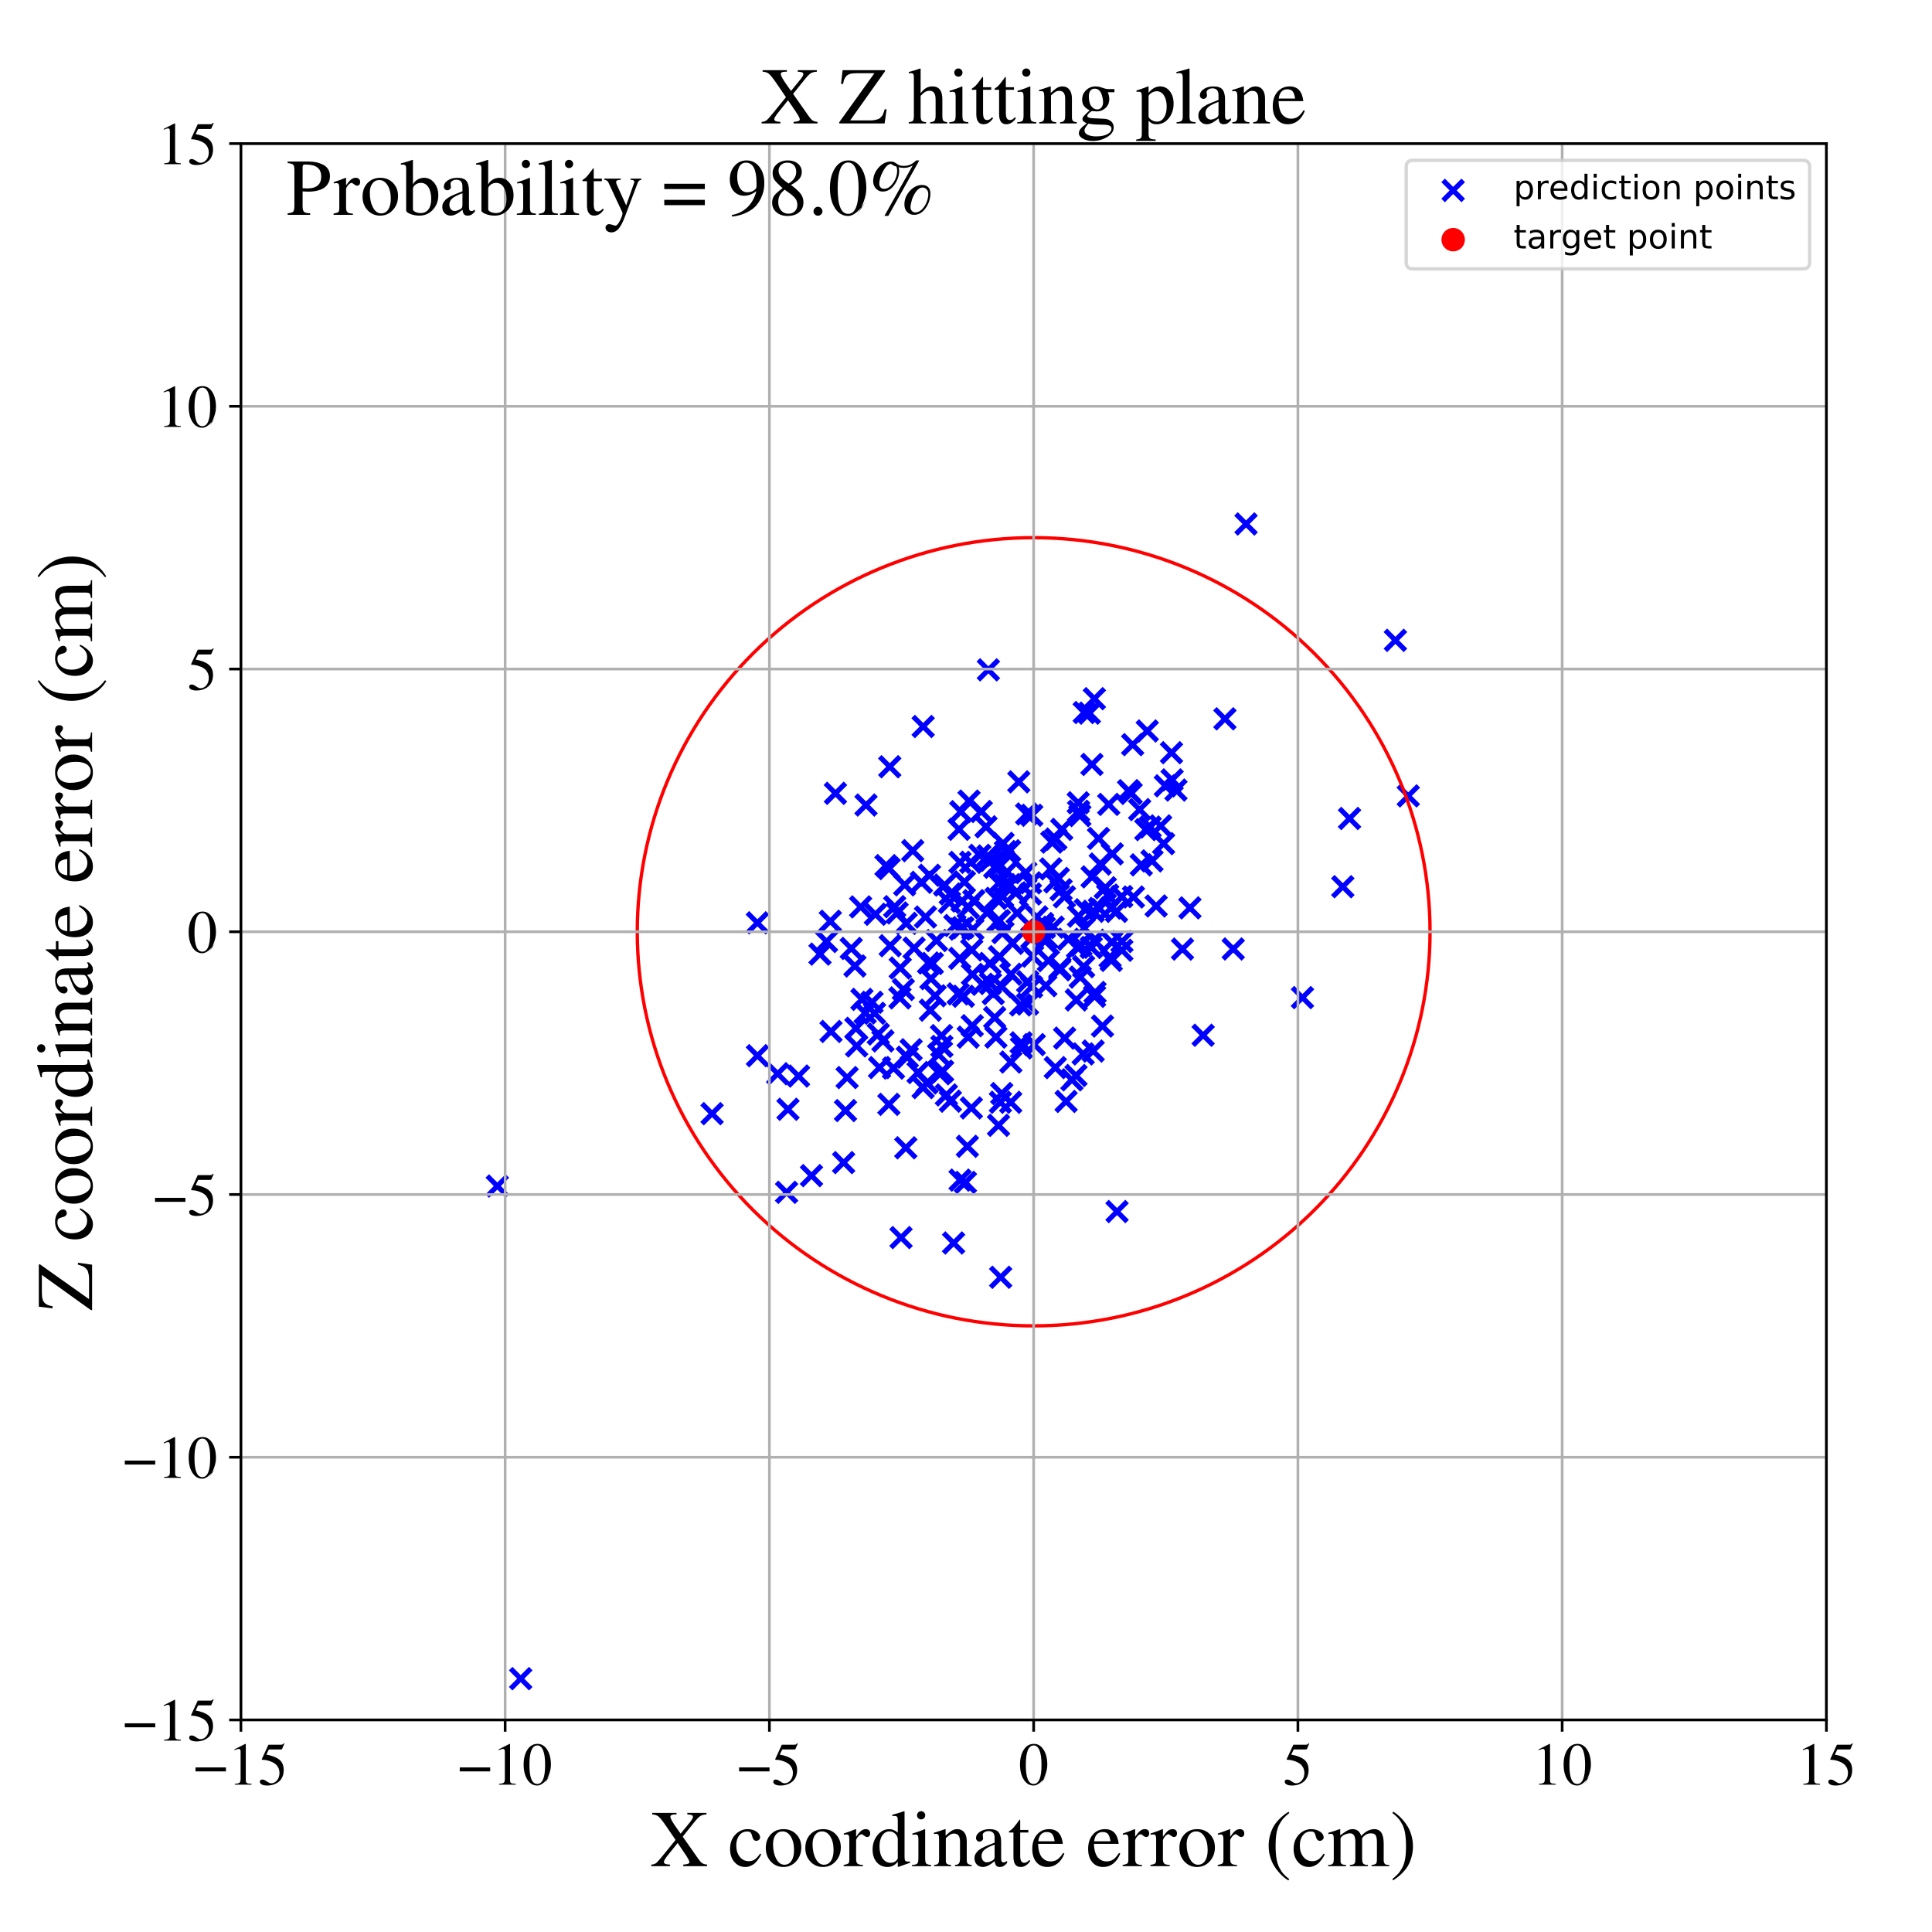 <?xml version="1.0" encoding="utf-8" standalone="no"?>
<!DOCTYPE svg PUBLIC "-//W3C//DTD SVG 1.1//EN"
  "http://www.w3.org/Graphics/SVG/1.1/DTD/svg11.dtd">
<!-- Created with matplotlib (https://matplotlib.org/) -->
<svg height="576pt" version="1.1" viewBox="0 0 576 576" width="576pt" xmlns="http://www.w3.org/2000/svg" xmlns:xlink="http://www.w3.org/1999/xlink">
 <defs>
  <style type="text/css">
*{stroke-linecap:butt;stroke-linejoin:round;}
  </style>
 </defs>
 <g id="figure_1">
  <g id="patch_1">
   <path d="M 0 576 
L 576 576 
L 576 0 
L 0 0 
z
" style="fill:#ffffff;"/>
  </g>
  <g id="axes_1">
   <g id="patch_2">
    <path d="M 71.822 512.784 
L 544.52 512.784 
L 544.52 42.802 
L 71.822 42.802 
z
" style="fill:#ffffff;"/>
   </g>
   <g id="PathCollection_1">
    <defs>
     <path d="M -3 3 
L 3 -3 
M -3 -3 
L 3 3 
" id="mef7981c7a4" style="stroke:#0000ff;stroke-width:1.5;"/>
    </defs>
    <g clip-path="url(#p812c6770df)">
     <use style="fill:#0000ff;stroke:#0000ff;stroke-width:1.5;" x="329.527" xlink:href="#mef7981c7a4" y="264.673"/>
     <use style="fill:#0000ff;stroke:#0000ff;stroke-width:1.5;" x="271.65" xlink:href="#mef7981c7a4" y="312.97"/>
     <use style="fill:#0000ff;stroke:#0000ff;stroke-width:1.5;" x="280.178" xlink:href="#mef7981c7a4" y="320.128"/>
     <use style="fill:#0000ff;stroke:#0000ff;stroke-width:1.5;" x="225.809" xlink:href="#mef7981c7a4" y="275.13"/>
     <use style="fill:#0000ff;stroke:#0000ff;stroke-width:1.5;" x="344.684" xlink:href="#mef7981c7a4" y="270.101"/>
     <use style="fill:#0000ff;stroke:#0000ff;stroke-width:1.5;" x="299.015" xlink:href="#mef7981c7a4" y="278.036"/>
     <use style="fill:#0000ff;stroke:#0000ff;stroke-width:1.5;" x="320.877" xlink:href="#mef7981c7a4" y="298.123"/>
     <use style="fill:#0000ff;stroke:#0000ff;stroke-width:1.5;" x="288.65" xlink:href="#mef7981c7a4" y="309.204"/>
     <use style="fill:#0000ff;stroke:#0000ff;stroke-width:1.5;" x="265.003" xlink:href="#mef7981c7a4" y="329.248"/>
     <use style="fill:#0000ff;stroke:#0000ff;stroke-width:1.5;" x="315.941" xlink:href="#mef7981c7a4" y="289.129"/>
     <use style="fill:#0000ff;stroke:#0000ff;stroke-width:1.5;" x="323.245" xlink:href="#mef7981c7a4" y="212.433"/>
     <use style="fill:#0000ff;stroke:#0000ff;stroke-width:1.5;" x="234.513" xlink:href="#mef7981c7a4" y="355.473"/>
     <use style="fill:#0000ff;stroke:#0000ff;stroke-width:1.5;" x="272.52" xlink:href="#mef7981c7a4" y="282.657"/>
     <use style="fill:#0000ff;stroke:#0000ff;stroke-width:1.5;" x="330.235" xlink:href="#mef7981c7a4" y="266.858"/>
     <use style="fill:#0000ff;stroke:#0000ff;stroke-width:1.5;" x="267.46" xlink:href="#mef7981c7a4" y="272.185"/>
     <use style="fill:#0000ff;stroke:#0000ff;stroke-width:1.5;" x="319.58" xlink:href="#mef7981c7a4" y="321.941"/>
     <use style="fill:#0000ff;stroke:#0000ff;stroke-width:1.5;" x="241.935" xlink:href="#mef7981c7a4" y="350.499"/>
     <use style="fill:#0000ff;stroke:#0000ff;stroke-width:1.5;" x="312.06" xlink:href="#mef7981c7a4" y="279.656"/>
     <use style="fill:#0000ff;stroke:#0000ff;stroke-width:1.5;" x="247.749" xlink:href="#mef7981c7a4" y="307.515"/>
     <use style="fill:#0000ff;stroke:#0000ff;stroke-width:1.5;" x="296.953" xlink:href="#mef7981c7a4" y="267.824"/>
     <use style="fill:#0000ff;stroke:#0000ff;stroke-width:1.5;" x="416.022" xlink:href="#mef7981c7a4" y="190.907"/>
     <use style="fill:#0000ff;stroke:#0000ff;stroke-width:1.5;" x="256.968" xlink:href="#mef7981c7a4" y="297.949"/>
     <use style="fill:#0000ff;stroke:#0000ff;stroke-width:1.5;" x="326.205" xlink:href="#mef7981c7a4" y="280.32"/>
     <use style="fill:#0000ff;stroke:#0000ff;stroke-width:1.5;" x="272.117" xlink:href="#mef7981c7a4" y="253.618"/>
     <use style="fill:#0000ff;stroke:#0000ff;stroke-width:1.5;" x="298.077" xlink:href="#mef7981c7a4" y="258.19"/>
     <use style="fill:#0000ff;stroke:#0000ff;stroke-width:1.5;" x="289.597" xlink:href="#mef7981c7a4" y="330.318"/>
     <use style="fill:#0000ff;stroke:#0000ff;stroke-width:1.5;" x="343.452" xlink:href="#mef7981c7a4" y="256.664"/>
     <use style="fill:#0000ff;stroke:#0000ff;stroke-width:1.5;" x="419.854" xlink:href="#mef7981c7a4" y="237.283"/>
     <use style="fill:#0000ff;stroke:#0000ff;stroke-width:1.5;" x="259.976" xlink:href="#mef7981c7a4" y="298.821"/>
     <use style="fill:#0000ff;stroke:#0000ff;stroke-width:1.5;" x="293.964" xlink:href="#mef7981c7a4" y="246.503"/>
     <use style="fill:#0000ff;stroke:#0000ff;stroke-width:1.5;" x="255.175" xlink:href="#mef7981c7a4" y="306.573"/>
     <use style="fill:#0000ff;stroke:#0000ff;stroke-width:1.5;" x="358.701" xlink:href="#mef7981c7a4" y="308.647"/>
     <use style="fill:#0000ff;stroke:#0000ff;stroke-width:1.5;" x="290.038" xlink:href="#mef7981c7a4" y="277.004"/>
     <use style="fill:#0000ff;stroke:#0000ff;stroke-width:1.5;" x="332.868" xlink:href="#mef7981c7a4" y="271.712"/>
     <use style="fill:#0000ff;stroke:#0000ff;stroke-width:1.5;" x="277.544" xlink:href="#mef7981c7a4" y="291.768"/>
     <use style="fill:#0000ff;stroke:#0000ff;stroke-width:1.5;" x="155.242" xlink:href="#mef7981c7a4" y="500.472"/>
     <use style="fill:#0000ff;stroke:#0000ff;stroke-width:1.5;" x="294.672" xlink:href="#mef7981c7a4" y="199.707"/>
     <use style="fill:#0000ff;stroke:#0000ff;stroke-width:1.5;" x="297.693" xlink:href="#mef7981c7a4" y="335.501"/>
     <use style="fill:#0000ff;stroke:#0000ff;stroke-width:1.5;" x="264.14" xlink:href="#mef7981c7a4" y="258.079"/>
     <use style="fill:#0000ff;stroke:#0000ff;stroke-width:1.5;" x="306.083" xlink:href="#mef7981c7a4" y="242.683"/>
     <use style="fill:#0000ff;stroke:#0000ff;stroke-width:1.5;" x="297.954" xlink:href="#mef7981c7a4" y="274.492"/>
     <use style="fill:#0000ff;stroke:#0000ff;stroke-width:1.5;" x="307.243" xlink:href="#mef7981c7a4" y="263.208"/>
     <use style="fill:#0000ff;stroke:#0000ff;stroke-width:1.5;" x="331.472" xlink:href="#mef7981c7a4" y="280.899"/>
     <use style="fill:#0000ff;stroke:#0000ff;stroke-width:1.5;" x="320.786" xlink:href="#mef7981c7a4" y="320.646"/>
     <use style="fill:#0000ff;stroke:#0000ff;stroke-width:1.5;" x="297.971" xlink:href="#mef7981c7a4" y="285.224"/>
     <use style="fill:#0000ff;stroke:#0000ff;stroke-width:1.5;" x="304.318" xlink:href="#mef7981c7a4" y="299.614"/>
     <use style="fill:#0000ff;stroke:#0000ff;stroke-width:1.5;" x="309.11" xlink:href="#mef7981c7a4" y="273.352"/>
     <use style="fill:#0000ff;stroke:#0000ff;stroke-width:1.5;" x="257.93" xlink:href="#mef7981c7a4" y="301.997"/>
     <use style="fill:#0000ff;stroke:#0000ff;stroke-width:1.5;" x="304.544" xlink:href="#mef7981c7a4" y="312.424"/>
     <use style="fill:#0000ff;stroke:#0000ff;stroke-width:1.5;" x="279.196" xlink:href="#mef7981c7a4" y="280.404"/>
     <use style="fill:#0000ff;stroke:#0000ff;stroke-width:1.5;" x="328.02" xlink:href="#mef7981c7a4" y="257.605"/>
     <use style="fill:#0000ff;stroke:#0000ff;stroke-width:1.5;" x="315.525" xlink:href="#mef7981c7a4" y="261.875"/>
     <use style="fill:#0000ff;stroke:#0000ff;stroke-width:1.5;" x="314.47" xlink:href="#mef7981c7a4" y="262.927"/>
     <use style="fill:#0000ff;stroke:#0000ff;stroke-width:1.5;" x="325.587" xlink:href="#mef7981c7a4" y="261.433"/>
     <use style="fill:#0000ff;stroke:#0000ff;stroke-width:1.5;" x="292.137" xlink:href="#mef7981c7a4" y="254.998"/>
     <use style="fill:#0000ff;stroke:#0000ff;stroke-width:1.5;" x="322.931" xlink:href="#mef7981c7a4" y="314.21"/>
     <use style="fill:#0000ff;stroke:#0000ff;stroke-width:1.5;" x="273.71" xlink:href="#mef7981c7a4" y="319.754"/>
     <use style="fill:#0000ff;stroke:#0000ff;stroke-width:1.5;" x="234.928" xlink:href="#mef7981c7a4" y="330.715"/>
     <use style="fill:#0000ff;stroke:#0000ff;stroke-width:1.5;" x="294.54" xlink:href="#mef7981c7a4" y="255.195"/>
     <use style="fill:#0000ff;stroke:#0000ff;stroke-width:1.5;" x="342.908" xlink:href="#mef7981c7a4" y="246.573"/>
     <use style="fill:#0000ff;stroke:#0000ff;stroke-width:1.5;" x="299.056" xlink:href="#mef7981c7a4" y="251.434"/>
     <use style="fill:#0000ff;stroke:#0000ff;stroke-width:1.5;" x="326.269" xlink:href="#mef7981c7a4" y="208.302"/>
     <use style="fill:#0000ff;stroke:#0000ff;stroke-width:1.5;" x="327.788" xlink:href="#mef7981c7a4" y="270.851"/>
     <use style="fill:#0000ff;stroke:#0000ff;stroke-width:1.5;" x="286.826" xlink:href="#mef7981c7a4" y="268.627"/>
     <use style="fill:#0000ff;stroke:#0000ff;stroke-width:1.5;" x="296.911" xlink:href="#mef7981c7a4" y="309.206"/>
     <use style="fill:#0000ff;stroke:#0000ff;stroke-width:1.5;" x="288.405" xlink:href="#mef7981c7a4" y="341.759"/>
     <use style="fill:#0000ff;stroke:#0000ff;stroke-width:1.5;" x="286.458" xlink:href="#mef7981c7a4" y="241.995"/>
     <use style="fill:#0000ff;stroke:#0000ff;stroke-width:1.5;" x="252.557" xlink:href="#mef7981c7a4" y="321.262"/>
     <use style="fill:#0000ff;stroke:#0000ff;stroke-width:1.5;" x="307.206" xlink:href="#mef7981c7a4" y="266.526"/>
     <use style="fill:#0000ff;stroke:#0000ff;stroke-width:1.5;" x="311.353" xlink:href="#mef7981c7a4" y="276.525"/>
     <use style="fill:#0000ff;stroke:#0000ff;stroke-width:1.5;" x="325.343" xlink:href="#mef7981c7a4" y="282.483"/>
     <use style="fill:#0000ff;stroke:#0000ff;stroke-width:1.5;" x="266.739" xlink:href="#mef7981c7a4" y="270.308"/>
     <use style="fill:#0000ff;stroke:#0000ff;stroke-width:1.5;" x="301.849" xlink:href="#mef7981c7a4" y="281.244"/>
     <use style="fill:#0000ff;stroke:#0000ff;stroke-width:1.5;" x="265.272" xlink:href="#mef7981c7a4" y="228.596"/>
     <use style="fill:#0000ff;stroke:#0000ff;stroke-width:1.5;" x="295.339" xlink:href="#mef7981c7a4" y="256.474"/>
     <use style="fill:#0000ff;stroke:#0000ff;stroke-width:1.5;" x="323.27" xlink:href="#mef7981c7a4" y="276.771"/>
     <use style="fill:#0000ff;stroke:#0000ff;stroke-width:1.5;" x="302.823" xlink:href="#mef7981c7a4" y="266.194"/>
     <use style="fill:#0000ff;stroke:#0000ff;stroke-width:1.5;" x="316.541" xlink:href="#mef7981c7a4" y="247.269"/>
     <use style="fill:#0000ff;stroke:#0000ff;stroke-width:1.5;" x="301.328" xlink:href="#mef7981c7a4" y="328.637"/>
     <use style="fill:#0000ff;stroke:#0000ff;stroke-width:1.5;" x="313.993" xlink:href="#mef7981c7a4" y="276.419"/>
     <use style="fill:#0000ff;stroke:#0000ff;stroke-width:1.5;" x="371.49" xlink:href="#mef7981c7a4" y="156.218"/>
     <use style="fill:#0000ff;stroke:#0000ff;stroke-width:1.5;" x="331.212" xlink:href="#mef7981c7a4" y="270.725"/>
     <use style="fill:#0000ff;stroke:#0000ff;stroke-width:1.5;" x="276.831" xlink:href="#mef7981c7a4" y="287.107"/>
     <use style="fill:#0000ff;stroke:#0000ff;stroke-width:1.5;" x="330.548" xlink:href="#mef7981c7a4" y="239.813"/>
     <use style="fill:#0000ff;stroke:#0000ff;stroke-width:1.5;" x="297.5" xlink:href="#mef7981c7a4" y="274.684"/>
     <use style="fill:#0000ff;stroke:#0000ff;stroke-width:1.5;" x="334.463" xlink:href="#mef7981c7a4" y="283.313"/>
     <use style="fill:#0000ff;stroke:#0000ff;stroke-width:1.5;" x="249.076" xlink:href="#mef7981c7a4" y="236.52"/>
     <use style="fill:#0000ff;stroke:#0000ff;stroke-width:1.5;" x="286.204" xlink:href="#mef7981c7a4" y="257.099"/>
     <use style="fill:#0000ff;stroke:#0000ff;stroke-width:1.5;" x="265.071" xlink:href="#mef7981c7a4" y="258.954"/>
     <use style="fill:#0000ff;stroke:#0000ff;stroke-width:1.5;" x="339.77" xlink:href="#mef7981c7a4" y="241.371"/>
     <use style="fill:#0000ff;stroke:#0000ff;stroke-width:1.5;" x="244.471" xlink:href="#mef7981c7a4" y="284.459"/>
     <use style="fill:#0000ff;stroke:#0000ff;stroke-width:1.5;" x="299.762" xlink:href="#mef7981c7a4" y="253.891"/>
     <use style="fill:#0000ff;stroke:#0000ff;stroke-width:1.5;" x="286.228" xlink:href="#mef7981c7a4" y="351.834"/>
     <use style="fill:#0000ff;stroke:#0000ff;stroke-width:1.5;" x="337.235" xlink:href="#mef7981c7a4" y="236.541"/>
     <use style="fill:#0000ff;stroke:#0000ff;stroke-width:1.5;" x="295.133" xlink:href="#mef7981c7a4" y="287.231"/>
     <use style="fill:#0000ff;stroke:#0000ff;stroke-width:1.5;" x="288.678" xlink:href="#mef7981c7a4" y="270.589"/>
     <use style="fill:#0000ff;stroke:#0000ff;stroke-width:1.5;" x="313.284" xlink:href="#mef7981c7a4" y="259.053"/>
     <use style="fill:#0000ff;stroke:#0000ff;stroke-width:1.5;" x="252.075" xlink:href="#mef7981c7a4" y="331.102"/>
     <use style="fill:#0000ff;stroke:#0000ff;stroke-width:1.5;" x="297.807" xlink:href="#mef7981c7a4" y="263.278"/>
     <use style="fill:#0000ff;stroke:#0000ff;stroke-width:1.5;" x="321.457" xlink:href="#mef7981c7a4" y="239.338"/>
     <use style="fill:#0000ff;stroke:#0000ff;stroke-width:1.5;" x="275.212" xlink:href="#mef7981c7a4" y="324.256"/>
     <use style="fill:#0000ff;stroke:#0000ff;stroke-width:1.5;" x="298.34" xlink:href="#mef7981c7a4" y="380.803"/>
     <use style="fill:#0000ff;stroke:#0000ff;stroke-width:1.5;" x="367.674" xlink:href="#mef7981c7a4" y="282.924"/>
     <use style="fill:#0000ff;stroke:#0000ff;stroke-width:1.5;" x="313.577" xlink:href="#mef7981c7a4" y="251.062"/>
     <use style="fill:#0000ff;stroke:#0000ff;stroke-width:1.5;" x="269.717" xlink:href="#mef7981c7a4" y="263.807"/>
     <use style="fill:#0000ff;stroke:#0000ff;stroke-width:1.5;" x="347.423" xlink:href="#mef7981c7a4" y="234.284"/>
     <use style="fill:#0000ff;stroke:#0000ff;stroke-width:1.5;" x="247.546" xlink:href="#mef7981c7a4" y="274.657"/>
     <use style="fill:#0000ff;stroke:#0000ff;stroke-width:1.5;" x="278.797" xlink:href="#mef7981c7a4" y="296.884"/>
     <use style="fill:#0000ff;stroke:#0000ff;stroke-width:1.5;" x="324.787" xlink:href="#mef7981c7a4" y="212.618"/>
     <use style="fill:#0000ff;stroke:#0000ff;stroke-width:1.5;" x="323.075" xlink:href="#mef7981c7a4" y="288.205"/>
     <use style="fill:#0000ff;stroke:#0000ff;stroke-width:1.5;" x="287.824" xlink:href="#mef7981c7a4" y="352.509"/>
     <use style="fill:#0000ff;stroke:#0000ff;stroke-width:1.5;" x="289.919" xlink:href="#mef7981c7a4" y="290.5"/>
     <use style="fill:#0000ff;stroke:#0000ff;stroke-width:1.5;" x="270.056" xlink:href="#mef7981c7a4" y="342.202"/>
     <use style="fill:#0000ff;stroke:#0000ff;stroke-width:1.5;" x="310.838" xlink:href="#mef7981c7a4" y="275.337"/>
     <use style="fill:#0000ff;stroke:#0000ff;stroke-width:1.5;" x="295.29" xlink:href="#mef7981c7a4" y="293.21"/>
     <use style="fill:#0000ff;stroke:#0000ff;stroke-width:1.5;" x="321.943" xlink:href="#mef7981c7a4" y="243.151"/>
     <use style="fill:#0000ff;stroke:#0000ff;stroke-width:1.5;" x="296.124" xlink:href="#mef7981c7a4" y="296.243"/>
     <use style="fill:#0000ff;stroke:#0000ff;stroke-width:1.5;" x="301.394" xlink:href="#mef7981c7a4" y="290.447"/>
     <use style="fill:#0000ff;stroke:#0000ff;stroke-width:1.5;" x="330.964" xlink:href="#mef7981c7a4" y="285.319"/>
     <use style="fill:#0000ff;stroke:#0000ff;stroke-width:1.5;" x="253.784" xlink:href="#mef7981c7a4" y="282.766"/>
     <use style="fill:#0000ff;stroke:#0000ff;stroke-width:1.5;" x="326.476" xlink:href="#mef7981c7a4" y="295.876"/>
     <use style="fill:#0000ff;stroke:#0000ff;stroke-width:1.5;" x="287.071" xlink:href="#mef7981c7a4" y="276.551"/>
     <use style="fill:#0000ff;stroke:#0000ff;stroke-width:1.5;" x="306.383" xlink:href="#mef7981c7a4" y="292.696"/>
     <use style="fill:#0000ff;stroke:#0000ff;stroke-width:1.5;" x="283.304" xlink:href="#mef7981c7a4" y="266.516"/>
     <use style="fill:#0000ff;stroke:#0000ff;stroke-width:1.5;" x="337.921" xlink:href="#mef7981c7a4" y="267.43"/>
     <use style="fill:#0000ff;stroke:#0000ff;stroke-width:1.5;" x="298.666" xlink:href="#mef7981c7a4" y="294.141"/>
     <use style="fill:#0000ff;stroke:#0000ff;stroke-width:1.5;" x="255.395" xlink:href="#mef7981c7a4" y="311.819"/>
     <use style="fill:#0000ff;stroke:#0000ff;stroke-width:1.5;" x="400.343" xlink:href="#mef7981c7a4" y="264.361"/>
     <use style="fill:#0000ff;stroke:#0000ff;stroke-width:1.5;" x="342.039" xlink:href="#mef7981c7a4" y="217.93"/>
     <use style="fill:#0000ff;stroke:#0000ff;stroke-width:1.5;" x="283.345" xlink:href="#mef7981c7a4" y="328.302"/>
     <use style="fill:#0000ff;stroke:#0000ff;stroke-width:1.5;" x="322.275" xlink:href="#mef7981c7a4" y="281.859"/>
     <use style="fill:#0000ff;stroke:#0000ff;stroke-width:1.5;" x="292.552" xlink:href="#mef7981c7a4" y="241.933"/>
     <use style="fill:#0000ff;stroke:#0000ff;stroke-width:1.5;" x="303.748" xlink:href="#mef7981c7a4" y="233.096"/>
     <use style="fill:#0000ff;stroke:#0000ff;stroke-width:1.5;" x="225.825" xlink:href="#mef7981c7a4" y="314.737"/>
     <use style="fill:#0000ff;stroke:#0000ff;stroke-width:1.5;" x="349.269" xlink:href="#mef7981c7a4" y="224.41"/>
     <use style="fill:#0000ff;stroke:#0000ff;stroke-width:1.5;" x="301.376" xlink:href="#mef7981c7a4" y="316.632"/>
     <use style="fill:#0000ff;stroke:#0000ff;stroke-width:1.5;" x="300.998" xlink:href="#mef7981c7a4" y="253.644"/>
     <use style="fill:#0000ff;stroke:#0000ff;stroke-width:1.5;" x="307.628" xlink:href="#mef7981c7a4" y="279.585"/>
     <use style="fill:#0000ff;stroke:#0000ff;stroke-width:1.5;" x="340.258" xlink:href="#mef7981c7a4" y="257.847"/>
     <use style="fill:#0000ff;stroke:#0000ff;stroke-width:1.5;" x="289.424" xlink:href="#mef7981c7a4" y="257.077"/>
     <use style="fill:#0000ff;stroke:#0000ff;stroke-width:1.5;" x="287.22" xlink:href="#mef7981c7a4" y="297.023"/>
     <use style="fill:#0000ff;stroke:#0000ff;stroke-width:1.5;" x="307.609" xlink:href="#mef7981c7a4" y="243.072"/>
     <use style="fill:#0000ff;stroke:#0000ff;stroke-width:1.5;" x="270.168" xlink:href="#mef7981c7a4" y="275.293"/>
     <use style="fill:#0000ff;stroke:#0000ff;stroke-width:1.5;" x="289.859" xlink:href="#mef7981c7a4" y="305.796"/>
     <use style="fill:#0000ff;stroke:#0000ff;stroke-width:1.5;" x="349.447" xlink:href="#mef7981c7a4" y="232.519"/>
     <use style="fill:#0000ff;stroke:#0000ff;stroke-width:1.5;" x="318.517" xlink:href="#mef7981c7a4" y="280.021"/>
     <use style="fill:#0000ff;stroke:#0000ff;stroke-width:1.5;" x="280.686" xlink:href="#mef7981c7a4" y="308.758"/>
     <use style="fill:#0000ff;stroke:#0000ff;stroke-width:1.5;" x="333.027" xlink:href="#mef7981c7a4" y="361.207"/>
     <use style="fill:#0000ff;stroke:#0000ff;stroke-width:1.5;" x="322.061" xlink:href="#mef7981c7a4" y="291.316"/>
     <use style="fill:#0000ff;stroke:#0000ff;stroke-width:1.5;" x="275.233" xlink:href="#mef7981c7a4" y="216.6"/>
     <use style="fill:#0000ff;stroke:#0000ff;stroke-width:1.5;" x="323.595" xlink:href="#mef7981c7a4" y="271.235"/>
     <use style="fill:#0000ff;stroke:#0000ff;stroke-width:1.5;" x="307.862" xlink:href="#mef7981c7a4" y="285.073"/>
     <use style="fill:#0000ff;stroke:#0000ff;stroke-width:1.5;" x="327.512" xlink:href="#mef7981c7a4" y="249.967"/>
     <use style="fill:#0000ff;stroke:#0000ff;stroke-width:1.5;" x="266.388" xlink:href="#mef7981c7a4" y="318.44"/>
     <use style="fill:#0000ff;stroke:#0000ff;stroke-width:1.5;" x="260.745" xlink:href="#mef7981c7a4" y="302.089"/>
     <use style="fill:#0000ff;stroke:#0000ff;stroke-width:1.5;" x="277.366" xlink:href="#mef7981c7a4" y="301.171"/>
     <use style="fill:#0000ff;stroke:#0000ff;stroke-width:1.5;" x="286.135" xlink:href="#mef7981c7a4" y="285.727"/>
     <use style="fill:#0000ff;stroke:#0000ff;stroke-width:1.5;" x="288.901" xlink:href="#mef7981c7a4" y="238.833"/>
     <use style="fill:#0000ff;stroke:#0000ff;stroke-width:1.5;" x="334.415" xlink:href="#mef7981c7a4" y="267.295"/>
     <use style="fill:#0000ff;stroke:#0000ff;stroke-width:1.5;" x="294.292" xlink:href="#mef7981c7a4" y="272.143"/>
     <use style="fill:#0000ff;stroke:#0000ff;stroke-width:1.5;" x="289.713" xlink:href="#mef7981c7a4" y="283.218"/>
     <use style="fill:#0000ff;stroke:#0000ff;stroke-width:1.5;" x="299.577" xlink:href="#mef7981c7a4" y="263.761"/>
     <use style="fill:#0000ff;stroke:#0000ff;stroke-width:1.5;" x="279.838" xlink:href="#mef7981c7a4" y="314.404"/>
     <use style="fill:#0000ff;stroke:#0000ff;stroke-width:1.5;" x="311.559" xlink:href="#mef7981c7a4" y="280.573"/>
     <use style="fill:#0000ff;stroke:#0000ff;stroke-width:1.5;" x="285.912" xlink:href="#mef7981c7a4" y="247.244"/>
     <use style="fill:#0000ff;stroke:#0000ff;stroke-width:1.5;" x="314.788" xlink:href="#mef7981c7a4" y="250.15"/>
     <use style="fill:#0000ff;stroke:#0000ff;stroke-width:1.5;" x="292.91" xlink:href="#mef7981c7a4" y="293.455"/>
     <use style="fill:#0000ff;stroke:#0000ff;stroke-width:1.5;" x="281.044" xlink:href="#mef7981c7a4" y="319.353"/>
     <use style="fill:#0000ff;stroke:#0000ff;stroke-width:1.5;" x="268.398" xlink:href="#mef7981c7a4" y="288.595"/>
     <use style="fill:#0000ff;stroke:#0000ff;stroke-width:1.5;" x="325.548" xlink:href="#mef7981c7a4" y="227.912"/>
     <use style="fill:#0000ff;stroke:#0000ff;stroke-width:1.5;" x="314.621" xlink:href="#mef7981c7a4" y="318.293"/>
     <use style="fill:#0000ff;stroke:#0000ff;stroke-width:1.5;" x="306.354" xlink:href="#mef7981c7a4" y="299.35"/>
     <use style="fill:#0000ff;stroke:#0000ff;stroke-width:1.5;" x="282.147" xlink:href="#mef7981c7a4" y="326.439"/>
     <use style="fill:#0000ff;stroke:#0000ff;stroke-width:1.5;" x="262.214" xlink:href="#mef7981c7a4" y="318.284"/>
     <use style="fill:#0000ff;stroke:#0000ff;stroke-width:1.5;" x="284.673" xlink:href="#mef7981c7a4" y="275.92"/>
     <use style="fill:#0000ff;stroke:#0000ff;stroke-width:1.5;" x="341.615" xlink:href="#mef7981c7a4" y="247.344"/>
     <use style="fill:#0000ff;stroke:#0000ff;stroke-width:1.5;" x="308.352" xlink:href="#mef7981c7a4" y="311.43"/>
     <use style="fill:#0000ff;stroke:#0000ff;stroke-width:1.5;" x="337.692" xlink:href="#mef7981c7a4" y="222.008"/>
     <use style="fill:#0000ff;stroke:#0000ff;stroke-width:1.5;" x="316.358" xlink:href="#mef7981c7a4" y="265.269"/>
     <use style="fill:#0000ff;stroke:#0000ff;stroke-width:1.5;" x="281.61" xlink:href="#mef7981c7a4" y="263.879"/>
     <use style="fill:#0000ff;stroke:#0000ff;stroke-width:1.5;" x="270.494" xlink:href="#mef7981c7a4" y="315.181"/>
     <use style="fill:#0000ff;stroke:#0000ff;stroke-width:1.5;" x="148.269" xlink:href="#mef7981c7a4" y="353.597"/>
     <use style="fill:#0000ff;stroke:#0000ff;stroke-width:1.5;" x="298.253" xlink:href="#mef7981c7a4" y="328.619"/>
     <use style="fill:#0000ff;stroke:#0000ff;stroke-width:1.5;" x="301.095" xlink:href="#mef7981c7a4" y="263.753"/>
     <use style="fill:#0000ff;stroke:#0000ff;stroke-width:1.5;" x="286.261" xlink:href="#mef7981c7a4" y="276.997"/>
     <use style="fill:#0000ff;stroke:#0000ff;stroke-width:1.5;" x="352.541" xlink:href="#mef7981c7a4" y="282.96"/>
     <use style="fill:#0000ff;stroke:#0000ff;stroke-width:1.5;" x="258.188" xlink:href="#mef7981c7a4" y="240.011"/>
     <use style="fill:#0000ff;stroke:#0000ff;stroke-width:1.5;" x="261.849" xlink:href="#mef7981c7a4" y="308.271"/>
     <use style="fill:#0000ff;stroke:#0000ff;stroke-width:1.5;" x="256.588" xlink:href="#mef7981c7a4" y="270.385"/>
     <use style="fill:#0000ff;stroke:#0000ff;stroke-width:1.5;" x="280.805" xlink:href="#mef7981c7a4" y="311.958"/>
     <use style="fill:#0000ff;stroke:#0000ff;stroke-width:1.5;" x="285.667" xlink:href="#mef7981c7a4" y="296.318"/>
     <use style="fill:#0000ff;stroke:#0000ff;stroke-width:1.5;" x="303.25" xlink:href="#mef7981c7a4" y="272.205"/>
     <use style="fill:#0000ff;stroke:#0000ff;stroke-width:1.5;" x="307.564" xlink:href="#mef7981c7a4" y="294.223"/>
     <use style="fill:#0000ff;stroke:#0000ff;stroke-width:1.5;" x="268.298" xlink:href="#mef7981c7a4" y="297.507"/>
     <use style="fill:#0000ff;stroke:#0000ff;stroke-width:1.5;" x="311.792" xlink:href="#mef7981c7a4" y="293.862"/>
     <use style="fill:#0000ff;stroke:#0000ff;stroke-width:1.5;" x="212.3" xlink:href="#mef7981c7a4" y="332.023"/>
     <use style="fill:#0000ff;stroke:#0000ff;stroke-width:1.5;" x="298.911" xlink:href="#mef7981c7a4" y="267.337"/>
     <use style="fill:#0000ff;stroke:#0000ff;stroke-width:1.5;" x="246.414" xlink:href="#mef7981c7a4" y="280.697"/>
     <use style="fill:#0000ff;stroke:#0000ff;stroke-width:1.5;" x="317.844" xlink:href="#mef7981c7a4" y="328.377"/>
     <use style="fill:#0000ff;stroke:#0000ff;stroke-width:1.5;" x="321.53" xlink:href="#mef7981c7a4" y="273.134"/>
     <use style="fill:#0000ff;stroke:#0000ff;stroke-width:1.5;" x="317.405" xlink:href="#mef7981c7a4" y="309.494"/>
     <use style="fill:#0000ff;stroke:#0000ff;stroke-width:1.5;" x="300.252" xlink:href="#mef7981c7a4" y="259.932"/>
     <use style="fill:#0000ff;stroke:#0000ff;stroke-width:1.5;" x="251.518" xlink:href="#mef7981c7a4" y="346.616"/>
     <use style="fill:#0000ff;stroke:#0000ff;stroke-width:1.5;" x="260.982" xlink:href="#mef7981c7a4" y="272.577"/>
     <use style="fill:#0000ff;stroke:#0000ff;stroke-width:1.5;" x="350.594" xlink:href="#mef7981c7a4" y="235.546"/>
     <use style="fill:#0000ff;stroke:#0000ff;stroke-width:1.5;" x="304.449" xlink:href="#mef7981c7a4" y="310.902"/>
     <use style="fill:#0000ff;stroke:#0000ff;stroke-width:1.5;" x="263.235" xlink:href="#mef7981c7a4" y="310.334"/>
     <use style="fill:#0000ff;stroke:#0000ff;stroke-width:1.5;" x="336.471" xlink:href="#mef7981c7a4" y="235.718"/>
     <use style="fill:#0000ff;stroke:#0000ff;stroke-width:1.5;" x="296.561" xlink:href="#mef7981c7a4" y="258.561"/>
     <use style="fill:#0000ff;stroke:#0000ff;stroke-width:1.5;" x="312.561" xlink:href="#mef7981c7a4" y="286.404"/>
     <use style="fill:#0000ff;stroke:#0000ff;stroke-width:1.5;" x="388.314" xlink:href="#mef7981c7a4" y="297.423"/>
     <use style="fill:#0000ff;stroke:#0000ff;stroke-width:1.5;" x="325.913" xlink:href="#mef7981c7a4" y="313.359"/>
     <use style="fill:#0000ff;stroke:#0000ff;stroke-width:1.5;" x="354.759" xlink:href="#mef7981c7a4" y="270.668"/>
     <use style="fill:#0000ff;stroke:#0000ff;stroke-width:1.5;" x="275.921" xlink:href="#mef7981c7a4" y="273.388"/>
     <use style="fill:#0000ff;stroke:#0000ff;stroke-width:1.5;" x="284.307" xlink:href="#mef7981c7a4" y="370.583"/>
     <use style="fill:#0000ff;stroke:#0000ff;stroke-width:1.5;" x="334.489" xlink:href="#mef7981c7a4" y="280.712"/>
     <use style="fill:#0000ff;stroke:#0000ff;stroke-width:1.5;" x="317.345" xlink:href="#mef7981c7a4" y="267.374"/>
     <use style="fill:#0000ff;stroke:#0000ff;stroke-width:1.5;" x="321.57" xlink:href="#mef7981c7a4" y="241.873"/>
     <use style="fill:#0000ff;stroke:#0000ff;stroke-width:1.5;" x="331.615" xlink:href="#mef7981c7a4" y="254.57"/>
     <use style="fill:#0000ff;stroke:#0000ff;stroke-width:1.5;" x="305.828" xlink:href="#mef7981c7a4" y="260.149"/>
     <use style="fill:#0000ff;stroke:#0000ff;stroke-width:1.5;" x="331.309" xlink:href="#mef7981c7a4" y="286.329"/>
     <use style="fill:#0000ff;stroke:#0000ff;stroke-width:1.5;" x="274.708" xlink:href="#mef7981c7a4" y="263.043"/>
     <use style="fill:#0000ff;stroke:#0000ff;stroke-width:1.5;" x="283.065" xlink:href="#mef7981c7a4" y="269.053"/>
     <use style="fill:#0000ff;stroke:#0000ff;stroke-width:1.5;" x="268.634" xlink:href="#mef7981c7a4" y="368.968"/>
     <use style="fill:#0000ff;stroke:#0000ff;stroke-width:1.5;" x="346.912" xlink:href="#mef7981c7a4" y="251.52"/>
     <use style="fill:#0000ff;stroke:#0000ff;stroke-width:1.5;" x="277.954" xlink:href="#mef7981c7a4" y="287.239"/>
     <use style="fill:#0000ff;stroke:#0000ff;stroke-width:1.5;" x="231.852" xlink:href="#mef7981c7a4" y="320.113"/>
     <use style="fill:#0000ff;stroke:#0000ff;stroke-width:1.5;" x="287.527" xlink:href="#mef7981c7a4" y="262.929"/>
     <use style="fill:#0000ff;stroke:#0000ff;stroke-width:1.5;" x="238.071" xlink:href="#mef7981c7a4" y="320.807"/>
     <use style="fill:#0000ff;stroke:#0000ff;stroke-width:1.5;" x="326.336" xlink:href="#mef7981c7a4" y="297.054"/>
     <use style="fill:#0000ff;stroke:#0000ff;stroke-width:1.5;" x="254.886" xlink:href="#mef7981c7a4" y="287.994"/>
     <use style="fill:#0000ff;stroke:#0000ff;stroke-width:1.5;" x="265.401" xlink:href="#mef7981c7a4" y="281.95"/>
     <use style="fill:#0000ff;stroke:#0000ff;stroke-width:1.5;" x="321.243" xlink:href="#mef7981c7a4" y="282.423"/>
     <use style="fill:#0000ff;stroke:#0000ff;stroke-width:1.5;" x="328.695" xlink:href="#mef7981c7a4" y="305.907"/>
     <use style="fill:#0000ff;stroke:#0000ff;stroke-width:1.5;" x="365.194" xlink:href="#mef7981c7a4" y="214.309"/>
     <use style="fill:#0000ff;stroke:#0000ff;stroke-width:1.5;" x="316.013" xlink:href="#mef7981c7a4" y="288.592"/>
     <use style="fill:#0000ff;stroke:#0000ff;stroke-width:1.5;" x="290.333" xlink:href="#mef7981c7a4" y="268.507"/>
     <use style="fill:#0000ff;stroke:#0000ff;stroke-width:1.5;" x="325.93" xlink:href="#mef7981c7a4" y="271.694"/>
     <use style="fill:#0000ff;stroke:#0000ff;stroke-width:1.5;" x="277.114" xlink:href="#mef7981c7a4" y="260.957"/>
     <use style="fill:#0000ff;stroke:#0000ff;stroke-width:1.5;" x="269.324" xlink:href="#mef7981c7a4" y="295.008"/>
     <use style="fill:#0000ff;stroke:#0000ff;stroke-width:1.5;" x="296.548" xlink:href="#mef7981c7a4" y="303.388"/>
     <use style="fill:#0000ff;stroke:#0000ff;stroke-width:1.5;" x="276.376" xlink:href="#mef7981c7a4" y="322.861"/>
     <use style="fill:#0000ff;stroke:#0000ff;stroke-width:1.5;" x="346.034" xlink:href="#mef7981c7a4" y="246.226"/>
     <use style="fill:#0000ff;stroke:#0000ff;stroke-width:1.5;" x="298.651" xlink:href="#mef7981c7a4" y="326.028"/>
     <use style="fill:#0000ff;stroke:#0000ff;stroke-width:1.5;" x="402.347" xlink:href="#mef7981c7a4" y="244.021"/>
    </g>
   </g>
   <g id="PathCollection_2">
    <defs>
     <path d="M 0 3 
C 0.796 3 1.559 2.684 2.121 2.121 
C 2.684 1.559 3 0.796 3 0 
C 3 -0.796 2.684 -1.559 2.121 -2.121 
C 1.559 -2.684 0.796 -3 0 -3 
C -0.796 -3 -1.559 -2.684 -2.121 -2.121 
C -2.684 -1.559 -3 -0.796 -3 0 
C -3 0.796 -2.684 1.559 -2.121 2.121 
C -1.559 2.684 -0.796 3 0 3 
z
" id="m1b47dc10c0" style="stroke:#ff0000;"/>
    </defs>
    <g clip-path="url(#p812c6770df)">
     <use style="fill:#ff0000;stroke:#ff0000;" x="308.171" xlink:href="#m1b47dc10c0" y="277.793"/>
    </g>
   </g>
   <g id="patch_3">
    <path clip-path="url(#p812c6770df)" d="M 308.171 395.288 
C 339.511 395.288 369.572 382.908 391.733 360.875 
C 413.894 338.841 426.346 308.953 426.346 277.793 
C 426.346 246.633 413.894 216.745 391.733 194.711 
C 369.572 172.677 339.511 160.297 308.171 160.297 
C 276.831 160.297 246.77 172.677 224.609 194.711 
C 202.448 216.745 189.997 246.633 189.997 277.793 
C 189.997 308.953 202.448 338.841 224.609 360.875 
C 246.77 382.908 276.831 395.288 308.171 395.288 
z
" style="fill:none;stroke:#ff0000;stroke-linejoin:miter;"/>
   </g>
   <g id="matplotlib.axis_1">
    <g id="xtick_1">
     <g id="line2d_1">
      <path clip-path="url(#p812c6770df)" d="M 71.822 512.784 
L 71.822 42.802 
" style="fill:none;stroke:#b0b0b0;stroke-linecap:square;stroke-width:0.8;"/>
     </g>
     <g id="line2d_2">
      <defs>
       <path d="M 0 0 
L 0 3.5 
" id="mfd178ef0c9" style="stroke:#000000;stroke-width:0.8;"/>
      </defs>
      <g>
       <use style="stroke:#000000;stroke-width:0.8;" x="71.822" xlink:href="#mfd178ef0c9" y="512.784"/>
      </g>
     </g>
     <g id="text_1">
      <!-- −15 -->
      <defs>
       <path d="M 3 22 
L 3 28.594 
L 53.406 28.594 
L 53.406 22 
z
" id="FreeSerif-8722"/>
       <path d="M 18.297 59.297 
Q 16.5 59.297 11.094 57.094 
L 11.094 58.5 
L 29.094 67.594 
L 29.906 67.406 
L 29.906 7.406 
Q 29.906 3.797 31.703 2.688 
Q 33.5 1.594 39.406 1.5 
L 39.406 0 
L 11.797 0 
L 11.797 1.5 
Q 17.406 1.703 19.344 3.141 
Q 21.297 4.594 21.297 9.297 
L 21.297 54.594 
Q 21.297 59.297 18.297 59.297 
z
" id="FreeSerif-49"/>
       <path d="M 35.703 19.406 
Q 35.703 24.703 33.344 28.797 
Q 31 32.906 27.641 35.156 
Q 24.297 37.406 20.141 38.844 
Q 16 40.297 12.953 40.75 
Q 9.906 41.203 7.594 41.203 
Q 6.406 41.203 6.406 42 
Q 6.406 42.297 6.5 42.5 
L 17.406 66.203 
L 38.297 66.203 
Q 39.906 66.203 40.844 66.703 
Q 41.797 67.203 42.906 68.797 
L 43.797 68.094 
L 40 59.203 
Q 39.594 58.297 37.703 58.297 
L 18.094 58.297 
L 13.906 49.797 
Q 28.5 47.203 35.594 41.344 
Q 42.703 35.5 42.703 24.203 
Q 42.703 18.297 40.844 13.688 
Q 39 9.094 36.141 6.297 
Q 33.297 3.5 29.547 1.703 
Q 25.797 -0.094 22.344 -0.75 
Q 18.906 -1.406 15.406 -1.406 
Q 9.797 -1.406 6.5 0.25 
Q 3.203 1.906 3.203 4.797 
Q 3.203 8.5 7.5 8.5 
Q 10.297 8.5 14.75 5.391 
Q 19.203 2.297 21.797 2.297 
Q 27.703 2.297 31.703 7.25 
Q 35.703 12.203 35.703 19.406 
z
" id="FreeSerif-53"/>
      </defs>
      <g transform="translate(57.746 532.077)scale(0.18 -0.18)">
       <use xlink:href="#FreeSerif-8722"/>
       <use x="56.4" xlink:href="#FreeSerif-49"/>
       <use x="106.4" xlink:href="#FreeSerif-53"/>
      </g>
     </g>
    </g>
    <g id="xtick_2">
     <g id="line2d_3">
      <path clip-path="url(#p812c6770df)" d="M 150.605 512.784 
L 150.605 42.802 
" style="fill:none;stroke:#b0b0b0;stroke-linecap:square;stroke-width:0.8;"/>
     </g>
     <g id="line2d_4">
      <g>
       <use style="stroke:#000000;stroke-width:0.8;" x="150.605" xlink:href="#mfd178ef0c9" y="512.784"/>
      </g>
     </g>
     <g id="text_2">
      <!-- −10 -->
      <defs>
       <path d="M 47.594 17.797 
Q 35.203 -1.406 25 -1.406 
Q 14.797 -1.406 8.594 8.391 
Q 2.406 18.203 2.406 33.594 
Q 2.406 48.094 8.594 57.844 
Q 14.797 67.594 25.406 67.594 
Q 35.203 67.594 41.391 58 
Q 47.594 48.406 47.594 33 
Q 47.594 17.797 35.203 -1.406 
z
M 25.094 65 
Q 12 65 12 32.703 
Q 12 1.203 25 1.203 
Q 38 1.203 38 32.797 
Q 38 48.5 34.703 56.75 
Q 31.406 65 25.094 65 
z
" id="FreeSerif-48"/>
      </defs>
      <g transform="translate(136.529 532.077)scale(0.18 -0.18)">
       <use xlink:href="#FreeSerif-8722"/>
       <use x="56.4" xlink:href="#FreeSerif-49"/>
       <use x="106.4" xlink:href="#FreeSerif-48"/>
      </g>
     </g>
    </g>
    <g id="xtick_3">
     <g id="line2d_5">
      <path clip-path="url(#p812c6770df)" d="M 229.388 512.784 
L 229.388 42.802 
" style="fill:none;stroke:#b0b0b0;stroke-linecap:square;stroke-width:0.8;"/>
     </g>
     <g id="line2d_6">
      <g>
       <use style="stroke:#000000;stroke-width:0.8;" x="229.388" xlink:href="#mfd178ef0c9" y="512.784"/>
      </g>
     </g>
     <g id="text_3">
      <!-- −5 -->
      <g transform="translate(219.812 532.077)scale(0.18 -0.18)">
       <use xlink:href="#FreeSerif-8722"/>
       <use x="56.4" xlink:href="#FreeSerif-53"/>
      </g>
     </g>
    </g>
    <g id="xtick_4">
     <g id="line2d_7">
      <path clip-path="url(#p812c6770df)" d="M 308.171 512.784 
L 308.171 42.802 
" style="fill:none;stroke:#b0b0b0;stroke-linecap:square;stroke-width:0.8;"/>
     </g>
     <g id="line2d_8">
      <g>
       <use style="stroke:#000000;stroke-width:0.8;" x="308.171" xlink:href="#mfd178ef0c9" y="512.784"/>
      </g>
     </g>
     <g id="text_4">
      <!-- 0 -->
      <g transform="translate(303.671 532.077)scale(0.18 -0.18)">
       <use xlink:href="#FreeSerif-48"/>
      </g>
     </g>
    </g>
    <g id="xtick_5">
     <g id="line2d_9">
      <path clip-path="url(#p812c6770df)" d="M 386.954 512.784 
L 386.954 42.802 
" style="fill:none;stroke:#b0b0b0;stroke-linecap:square;stroke-width:0.8;"/>
     </g>
     <g id="line2d_10">
      <g>
       <use style="stroke:#000000;stroke-width:0.8;" x="386.954" xlink:href="#mfd178ef0c9" y="512.784"/>
      </g>
     </g>
     <g id="text_5">
      <!-- 5 -->
      <g transform="translate(382.454 532.077)scale(0.18 -0.18)">
       <use xlink:href="#FreeSerif-53"/>
      </g>
     </g>
    </g>
    <g id="xtick_6">
     <g id="line2d_11">
      <path clip-path="url(#p812c6770df)" d="M 465.737 512.784 
L 465.737 42.802 
" style="fill:none;stroke:#b0b0b0;stroke-linecap:square;stroke-width:0.8;"/>
     </g>
     <g id="line2d_12">
      <g>
       <use style="stroke:#000000;stroke-width:0.8;" x="465.737" xlink:href="#mfd178ef0c9" y="512.784"/>
      </g>
     </g>
     <g id="text_6">
      <!-- 10 -->
      <g transform="translate(456.737 532.077)scale(0.18 -0.18)">
       <use xlink:href="#FreeSerif-49"/>
       <use x="50" xlink:href="#FreeSerif-48"/>
      </g>
     </g>
    </g>
    <g id="xtick_7">
     <g id="line2d_13">
      <path clip-path="url(#p812c6770df)" d="M 544.52 512.784 
L 544.52 42.802 
" style="fill:none;stroke:#b0b0b0;stroke-linecap:square;stroke-width:0.8;"/>
     </g>
     <g id="line2d_14">
      <g>
       <use style="stroke:#000000;stroke-width:0.8;" x="544.52" xlink:href="#mfd178ef0c9" y="512.784"/>
      </g>
     </g>
     <g id="text_7">
      <!-- 15 -->
      <g transform="translate(535.52 532.077)scale(0.18 -0.18)">
       <use xlink:href="#FreeSerif-49"/>
       <use x="50" xlink:href="#FreeSerif-53"/>
      </g>
     </g>
    </g>
    <g id="text_8">
     <!-- X coordinate error (cm) -->
     <defs>
      <path d="M 69.594 66.203 
L 69.594 64.297 
Q 64.703 64 62.047 62.344 
Q 59.406 60.703 54.703 54.906 
L 40.094 36.703 
L 59.297 9.297 
Q 62.297 5 64.297 3.703 
Q 66.297 2.406 70.406 1.906 
L 70.406 0 
L 40.703 0 
L 40.703 1.906 
Q 44.797 2.297 46.594 2.938 
Q 48.406 3.594 48.406 5 
Q 48.406 7.203 43.297 14.797 
L 33.797 28.797 
L 21.906 14 
Q 16.703 7.5 16.703 5.406 
Q 16.703 3.703 18.297 2.953 
Q 19.906 2.203 24.297 1.906 
L 24.297 0 
L 1 0 
L 1 1.906 
Q 4.906 2.203 7 3.797 
Q 9.094 5.406 15.5 13.297 
L 31.203 32.594 
L 20.297 48.594 
Q 13.297 58.906 10.25 61.5 
Q 7.203 64.094 2.203 64.297 
L 2.203 66.203 
L 32.406 66.203 
L 32.406 64.297 
L 29.594 64.203 
Q 24.797 64.094 24.797 61.297 
Q 24.797 58.094 33.297 46.297 
L 37.5 40.406 
L 48.797 54.203 
Q 52.797 59.203 52.797 61.094 
Q 52.797 62.797 51.344 63.438 
Q 49.906 64.094 45.797 64.297 
L 45.797 66.203 
z
" id="FreeSerif-88"/>
      <path id="FreeSerif-32"/>
      <path d="M 2.5 21.297 
Q 2.5 32.406 9.047 39.203 
Q 15.594 46 24.406 46 
Q 30.703 46 35.25 42.953 
Q 39.797 39.906 39.797 35.703 
Q 39.797 34 38.391 32.75 
Q 37 31.5 35 31.5 
Q 31.594 31.5 30.297 36.094 
L 29.703 38.297 
Q 28.906 41.094 27.703 42.094 
Q 26.5 43.094 23.797 43.094 
Q 17.703 43.094 13.953 38.25 
Q 10.203 33.406 10.203 25.703 
Q 10.203 17.094 14.547 11.641 
Q 18.906 6.203 25.703 6.203 
Q 30 6.203 33.094 8.25 
Q 36.203 10.297 39.797 15.594 
L 41.203 14.703 
Q 40.203 12.703 39.453 11.391 
Q 38.703 10.094 36.75 7.5 
Q 34.797 4.906 32.891 3.297 
Q 31 1.703 27.891 0.344 
Q 24.797 -1 21.5 -1 
Q 13.203 -1 7.844 5.25 
Q 2.5 11.5 2.5 21.297 
z
" id="FreeSerif-99"/>
      <path d="M 24.594 46 
Q 34.203 46 40.391 39.594 
Q 46.594 33.203 46.594 23.406 
Q 46.594 13 40.188 6 
Q 33.797 -1 24.391 -1 
Q 15 -1 8.75 5.75 
Q 2.5 12.5 2.5 22.594 
Q 2.5 32.906 8.641 39.453 
Q 14.797 46 24.594 46 
z
M 11.5 27.5 
Q 11.5 16.797 15.391 9.297 
Q 19.297 1.797 25.594 1.797 
Q 31.203 1.797 34.391 6.594 
Q 37.594 11.406 37.594 19.906 
Q 37.594 30.203 33.594 36.703 
Q 29.594 43.203 23.297 43.203 
Q 18 43.203 14.75 38.891 
Q 11.5 34.594 11.5 27.5 
z
" id="FreeSerif-111"/>
      <path d="M 30.094 36.203 
Q 28.594 36.203 26.391 37.953 
Q 24.203 39.703 23.5 39.703 
Q 21.5 39.703 19 36.797 
Q 16.5 33.906 16.5 31.5 
L 16.5 9 
Q 16.5 4.703 18.203 3.203 
Q 19.906 1.703 25 1.5 
L 25 0 
L 1 0 
L 1 1.5 
Q 5.797 2.406 6.938 3.5 
Q 8.094 4.594 8.094 8.406 
L 8.094 33.406 
Q 8.094 36.703 7.344 38.047 
Q 6.594 39.406 4.703 39.406 
Q 3.094 39.406 1.203 39 
L 1.203 40.594 
Q 9.203 43.203 16 46 
L 16.5 45.797 
L 16.5 36.594 
Q 20.203 41.906 22.797 43.953 
Q 25.406 46 28.5 46 
Q 31.094 46 32.547 44.594 
Q 34 43.203 34 40.703 
Q 34 38.594 32.953 37.391 
Q 31.906 36.203 30.094 36.203 
z
" id="FreeSerif-114"/>
      <path d="M 34.203 -1 
L 33.797 -0.703 
L 33.797 5.703 
Q 29 -1 21 -1 
Q 12.703 -1 7.594 4.953 
Q 2.5 10.906 2.5 20.5 
Q 2.5 31.094 8.594 38.547 
Q 14.703 46 23.297 46 
Q 28.703 46 33.797 41.703 
L 33.797 57.297 
Q 33.797 60.406 32.891 61.406 
Q 32 62.406 29.203 62.406 
Q 27.797 62.406 27 62.297 
L 27 63.906 
Q 36.094 66.297 41.703 68.297 
L 42.203 68.094 
L 42.203 11.406 
Q 42.203 7.906 43.047 6.797 
Q 43.906 5.703 46.594 5.703 
Q 47.094 5.703 48.906 5.797 
L 48.906 4.203 
z
M 24.906 4.203 
Q 28.703 4.203 31.25 6.344 
Q 33.797 8.5 33.797 10.203 
L 33.797 33.203 
Q 33.797 37.203 30.688 40.203 
Q 27.594 43.203 23.594 43.203 
Q 17.906 43.203 14.5 38.094 
Q 11.094 33 11.094 24.5 
Q 11.094 15.297 14.891 9.75 
Q 18.703 4.203 24.906 4.203 
z
" id="FreeSerif-100"/>
      <path d="M 6.203 39.297 
Q 4 39.297 2 39 
L 2 40.5 
Q 9 42.5 17.5 46 
L 17.906 45.703 
L 17.906 10.203 
Q 17.906 4.797 19.156 3.344 
Q 20.406 1.906 25.297 1.5 
L 25.297 0 
L 1.594 0 
L 1.594 1.5 
Q 6.797 1.797 8.141 3.297 
Q 9.5 4.797 9.5 10.203 
L 9.5 33.406 
Q 9.5 36.703 8.75 38 
Q 8 39.297 6.203 39.297 
z
M 12.797 68.297 
Q 15 68.297 16.5 66.797 
Q 18 65.297 18 63.203 
Q 18 61 16.5 59.547 
Q 15 58.094 12.797 58.094 
Q 10.703 58.094 9.25 59.594 
Q 7.797 61.094 7.797 63.188 
Q 7.797 65.297 9.297 66.797 
Q 10.797 68.297 12.797 68.297 
z
" id="FreeSerif-105"/>
      <path d="M 1 39.797 
L 1 41.5 
Q 8.406 43.703 14.797 46 
L 15.5 45.797 
L 15.5 37.906 
Q 20.594 42.703 23.547 44.344 
Q 26.5 46 30 46 
Q 35.5 46 38.641 42.047 
Q 41.797 38.094 41.797 31 
L 41.797 8.094 
Q 41.797 4.406 43 3.156 
Q 44.203 1.906 47.906 1.5 
L 47.906 0 
L 27.094 0 
L 27.094 1.5 
Q 30.906 1.797 32.156 3.5 
Q 33.406 5.203 33.406 9.906 
L 33.406 30.797 
Q 33.406 40.5 26.094 40.5 
Q 23.594 40.5 21.5 39.344 
Q 19.406 38.203 15.797 34.797 
L 15.797 6.703 
Q 15.797 4 17.188 2.891 
Q 18.594 1.797 22.406 1.5 
L 22.406 0 
L 1.203 0 
L 1.203 1.5 
Q 5 1.797 6.203 3.25 
Q 7.406 4.703 7.406 9 
L 7.406 33.797 
Q 7.406 37.5 6.594 38.844 
Q 5.797 40.203 3.703 40.203 
Q 1.797 40.203 1 39.797 
z
" id="FreeSerif-110"/>
      <path d="M 2.5 9.703 
Q 2.5 11.5 2.891 13.047 
Q 3.297 14.594 4.297 15.938 
Q 5.297 17.297 6.188 18.391 
Q 7.094 19.5 8.891 20.641 
Q 10.703 21.797 11.891 22.547 
Q 13.094 23.297 15.547 24.344 
Q 18 25.406 19.297 25.953 
Q 20.594 26.5 23.391 27.594 
Q 26.203 28.703 27.5 29.203 
L 27.5 35.297 
Q 27.5 43.594 19.906 43.594 
Q 16.906 43.594 14.797 42.141 
Q 12.703 40.703 12.703 38.703 
Q 12.703 37.906 12.953 36.5 
Q 13.203 35.094 13.203 34.703 
Q 13.203 33 11.844 31.75 
Q 10.5 30.5 8.703 30.5 
Q 7 30.5 5.703 31.797 
Q 4.406 33.094 4.406 34.797 
Q 4.406 39.5 9.25 42.75 
Q 14.094 46 21.203 46 
Q 29.406 46 32.5 42.047 
Q 35.594 38.094 35.594 30 
L 35.594 10.5 
Q 35.594 7.203 36.25 5.953 
Q 36.906 4.703 38.594 4.703 
Q 40.703 4.703 43 6.594 
L 43 4 
Q 40.406 1.094 38.453 0.047 
Q 36.5 -1 34 -1 
Q 30.906 -1 29.453 0.703 
Q 28 2.406 27.594 6.297 
Q 19 -1 13 -1 
Q 8.406 -1 5.453 2 
Q 2.5 5 2.5 9.703 
z
M 27.5 12.297 
L 27.5 26.797 
Q 18.5 23.5 14.891 20.391 
Q 11.297 17.297 11.297 12.906 
Q 11.297 8.797 13.297 6.797 
Q 15.297 4.797 17.594 4.797 
Q 21 4.797 24.906 7.094 
Q 26.5 8 27 9 
Q 27.5 10 27.5 12.297 
z
" id="FreeSerif-97"/>
      <path d="M 25.906 45 
L 25.906 41.797 
L 15.797 41.797 
L 15.797 13.203 
Q 15.797 8.5 17 6.344 
Q 18.203 4.203 21 4.203 
Q 24.094 4.203 27 7.703 
L 28.297 6.594 
Q 23.5 -1 16.297 -1 
Q 7.406 -1 7.406 11.703 
L 7.406 41.797 
L 2.094 41.797 
Q 1.703 42.094 1.703 42.5 
Q 1.703 43 2 43.297 
Q 2.297 43.594 3.141 44.141 
Q 4 44.703 5.203 45.641 
Q 6.406 46.594 8.5 49.094 
Q 10.594 51.594 13.094 55.094 
Q 14.703 57.406 15.094 57.906 
Q 15.797 57.906 15.797 56.594 
L 15.797 45 
z
" id="FreeSerif-116"/>
      <path d="M 9.703 27.703 
Q 9.906 21.406 11.406 16.844 
Q 12.906 12.297 15.297 10.047 
Q 17.703 7.797 20.141 6.844 
Q 22.594 5.906 25.297 5.906 
Q 30.094 5.906 33.641 8.297 
Q 37.203 10.703 40.797 16.406 
L 42.406 15.703 
Q 39.297 7.594 33.797 3.297 
Q 28.297 -1 21.203 -1 
Q 12.594 -1 7.547 5.047 
Q 2.5 11.094 2.5 21.406 
Q 2.5 32.5 8.344 39.25 
Q 14.203 46 23.406 46 
Q 31 46 35.203 41.453 
Q 39.406 36.906 40.5 27.703 
z
M 9.906 30.906 
L 30.297 30.906 
Q 29.297 37.406 27.188 39.906 
Q 25.094 42.406 20.5 42.406 
Q 11.5 42.406 9.906 30.906 
z
" id="FreeSerif-101"/>
      <path d="M 29.203 -17.703 
Q 26.594 -16.094 23.797 -13.844 
Q 21 -11.594 17.453 -7.594 
Q 13.906 -3.594 11.203 0.953 
Q 8.5 5.5 6.641 11.891 
Q 4.797 18.297 4.797 25.203 
Q 4.797 32.406 6.641 38.844 
Q 8.5 45.297 11 49.547 
Q 13.5 53.797 17.344 57.75 
Q 21.203 61.703 23.703 63.594 
Q 26.203 65.5 29.5 67.594 
L 30.406 66 
Q 26 62.406 23.297 59.5 
Q 20.594 56.594 18.094 51.938 
Q 15.594 47.297 14.5 40.844 
Q 13.406 34.406 13.406 25.5 
Q 13.406 16.203 14.5 9.5 
Q 15.594 2.797 18.094 -1.953 
Q 20.594 -6.703 23.297 -9.703 
Q 26 -12.703 30.406 -16.094 
z
" id="FreeSerif-40"/>
      <path d="M 1.297 39.797 
L 1.297 41.5 
Q 8.5 43.5 15.297 46 
L 16 45.797 
L 16 38.297 
Q 22.203 43 25.203 44.5 
Q 28.203 46 31.5 46 
Q 39.406 46 42.094 37.594 
Q 49.906 46 58.406 46 
Q 70 46 70 28.203 
L 70 7.594 
Q 70 2 74.297 1.703 
L 76.906 1.5 
L 76.906 0 
L 55 0 
L 55 1.5 
Q 59.406 2 60.5 3.203 
Q 61.594 4.406 61.594 8.703 
L 61.594 29.797 
Q 61.594 36 60 38.391 
Q 58.406 40.797 54.094 40.797 
Q 47.5 40.797 43.203 34.703 
L 43.203 9.5 
Q 43.203 4.797 44.641 3.188 
Q 46.094 1.594 50.406 1.5 
L 50.406 0 
L 28 0 
L 28 1.5 
Q 32.297 1.797 33.547 3.094 
Q 34.797 4.406 34.797 8.594 
L 34.797 30.297 
Q 34.797 40.797 28.203 40.797 
Q 25.406 40.797 21.953 39.391 
Q 18.5 38 16.406 34.906 
L 16.406 6.703 
Q 16.406 3.797 17.797 2.75 
Q 19.203 1.703 23.203 1.5 
L 23.203 0 
L 1 0 
L 1 1.5 
Q 5.203 1.594 6.594 3 
Q 8 4.406 8 8.5 
L 8 33.797 
Q 8 37.406 7.25 38.797 
Q 6.5 40.203 4.5 40.203 
Q 3 40.203 1.297 39.797 
z
" id="FreeSerif-109"/>
      <path d="M 4.047 67.703 
Q 6.656 66.094 9.453 63.844 
Q 12.25 61.594 15.797 57.594 
Q 19.344 53.594 22.047 49.047 
Q 24.75 44.5 26.594 38.094 
Q 28.453 31.703 28.453 24.797 
Q 28.453 17.594 26.594 11.141 
Q 24.75 4.703 22.25 0.453 
Q 19.75 -3.797 15.891 -7.75 
Q 12.047 -11.703 9.547 -13.594 
Q 7.047 -15.5 3.75 -17.594 
L 2.844 -16 
Q 7.25 -12.406 9.953 -9.5 
Q 12.656 -6.594 15.156 -1.938 
Q 17.656 2.703 18.75 9.141 
Q 19.844 15.594 19.844 24.5 
Q 19.844 33.797 18.75 40.5 
Q 17.656 47.203 15.156 51.953 
Q 12.656 56.703 9.953 59.703 
Q 7.25 62.703 2.844 66.094 
z
" id="FreeSerif-41"/>
     </defs>
     <g transform="translate(193.922 556.375)scale(0.24 -0.24)">
      <use xlink:href="#FreeSerif-88"/>
      <use x="71.4" xlink:href="#FreeSerif-32"/>
      <use x="96.4" xlink:href="#FreeSerif-99"/>
      <use x="140.784" xlink:href="#FreeSerif-111"/>
      <use x="189.884" xlink:href="#FreeSerif-111"/>
      <use x="238.969" xlink:href="#FreeSerif-114"/>
      <use x="273.453" xlink:href="#FreeSerif-100"/>
      <use x="323.353" xlink:href="#FreeSerif-105"/>
      <use x="351.137" xlink:href="#FreeSerif-110"/>
      <use x="400.037" xlink:href="#FreeSerif-97"/>
      <use x="443.522" xlink:href="#FreeSerif-116"/>
      <use x="471.822" xlink:href="#FreeSerif-101"/>
      <use x="516.222" xlink:href="#FreeSerif-32"/>
      <use x="541.222" xlink:href="#FreeSerif-101"/>
      <use x="585.606" xlink:href="#FreeSerif-114"/>
      <use x="620.106" xlink:href="#FreeSerif-114"/>
      <use x="654.59" xlink:href="#FreeSerif-111"/>
      <use x="703.675" xlink:href="#FreeSerif-114"/>
      <use x="738.175" xlink:href="#FreeSerif-32"/>
      <use x="763.175" xlink:href="#FreeSerif-40"/>
      <use x="796.475" xlink:href="#FreeSerif-99"/>
      <use x="840.859" xlink:href="#FreeSerif-109"/>
      <use x="918.759" xlink:href="#FreeSerif-41"/>
     </g>
    </g>
   </g>
   <g id="matplotlib.axis_2">
    <g id="ytick_1">
     <g id="line2d_15">
      <path clip-path="url(#p812c6770df)" d="M 71.822 512.784 
L 544.52 512.784 
" style="fill:none;stroke:#b0b0b0;stroke-linecap:square;stroke-width:0.8;"/>
     </g>
     <g id="line2d_16">
      <defs>
       <path d="M 0 0 
L -3.5 0 
" id="mbaab9cea77" style="stroke:#000000;stroke-width:0.8;"/>
      </defs>
      <g>
       <use style="stroke:#000000;stroke-width:0.8;" x="71.822" xlink:href="#mbaab9cea77" y="512.784"/>
      </g>
     </g>
     <g id="text_9">
      <!-- −15 -->
      <g transform="translate(36.669 518.931)scale(0.18 -0.18)">
       <use xlink:href="#FreeSerif-8722"/>
       <use x="56.4" xlink:href="#FreeSerif-49"/>
       <use x="106.4" xlink:href="#FreeSerif-53"/>
      </g>
     </g>
    </g>
    <g id="ytick_2">
     <g id="line2d_17">
      <path clip-path="url(#p812c6770df)" d="M 71.822 434.454 
L 544.52 434.454 
" style="fill:none;stroke:#b0b0b0;stroke-linecap:square;stroke-width:0.8;"/>
     </g>
     <g id="line2d_18">
      <g>
       <use style="stroke:#000000;stroke-width:0.8;" x="71.822" xlink:href="#mbaab9cea77" y="434.454"/>
      </g>
     </g>
     <g id="text_10">
      <!-- −10 -->
      <g transform="translate(36.669 440.6)scale(0.18 -0.18)">
       <use xlink:href="#FreeSerif-8722"/>
       <use x="56.4" xlink:href="#FreeSerif-49"/>
       <use x="106.4" xlink:href="#FreeSerif-48"/>
      </g>
     </g>
    </g>
    <g id="ytick_3">
     <g id="line2d_19">
      <path clip-path="url(#p812c6770df)" d="M 71.822 356.123 
L 544.52 356.123 
" style="fill:none;stroke:#b0b0b0;stroke-linecap:square;stroke-width:0.8;"/>
     </g>
     <g id="line2d_20">
      <g>
       <use style="stroke:#000000;stroke-width:0.8;" x="71.822" xlink:href="#mbaab9cea77" y="356.123"/>
      </g>
     </g>
     <g id="text_11">
      <!-- −5 -->
      <g transform="translate(45.669 362.27)scale(0.18 -0.18)">
       <use xlink:href="#FreeSerif-8722"/>
       <use x="56.4" xlink:href="#FreeSerif-53"/>
      </g>
     </g>
    </g>
    <g id="ytick_4">
     <g id="line2d_21">
      <path clip-path="url(#p812c6770df)" d="M 71.822 277.793 
L 544.52 277.793 
" style="fill:none;stroke:#b0b0b0;stroke-linecap:square;stroke-width:0.8;"/>
     </g>
     <g id="line2d_22">
      <g>
       <use style="stroke:#000000;stroke-width:0.8;" x="71.822" xlink:href="#mbaab9cea77" y="277.793"/>
      </g>
     </g>
     <g id="text_12">
      <!-- 0 -->
      <g transform="translate(55.822 283.94)scale(0.18 -0.18)">
       <use xlink:href="#FreeSerif-48"/>
      </g>
     </g>
    </g>
    <g id="ytick_5">
     <g id="line2d_23">
      <path clip-path="url(#p812c6770df)" d="M 71.822 199.462 
L 544.52 199.462 
" style="fill:none;stroke:#b0b0b0;stroke-linecap:square;stroke-width:0.8;"/>
     </g>
     <g id="line2d_24">
      <g>
       <use style="stroke:#000000;stroke-width:0.8;" x="71.822" xlink:href="#mbaab9cea77" y="199.462"/>
      </g>
     </g>
     <g id="text_13">
      <!-- 5 -->
      <g transform="translate(55.822 205.609)scale(0.18 -0.18)">
       <use xlink:href="#FreeSerif-53"/>
      </g>
     </g>
    </g>
    <g id="ytick_6">
     <g id="line2d_25">
      <path clip-path="url(#p812c6770df)" d="M 71.822 121.132 
L 544.52 121.132 
" style="fill:none;stroke:#b0b0b0;stroke-linecap:square;stroke-width:0.8;"/>
     </g>
     <g id="line2d_26">
      <g>
       <use style="stroke:#000000;stroke-width:0.8;" x="71.822" xlink:href="#mbaab9cea77" y="121.132"/>
      </g>
     </g>
     <g id="text_14">
      <!-- 10 -->
      <g transform="translate(46.822 127.279)scale(0.18 -0.18)">
       <use xlink:href="#FreeSerif-49"/>
       <use x="50" xlink:href="#FreeSerif-48"/>
      </g>
     </g>
    </g>
    <g id="ytick_7">
     <g id="line2d_27">
      <path clip-path="url(#p812c6770df)" d="M 71.822 42.802 
L 544.52 42.802 
" style="fill:none;stroke:#b0b0b0;stroke-linecap:square;stroke-width:0.8;"/>
     </g>
     <g id="line2d_28">
      <g>
       <use style="stroke:#000000;stroke-width:0.8;" x="71.822" xlink:href="#mbaab9cea77" y="42.802"/>
      </g>
     </g>
     <g id="text_15">
      <!-- 15 -->
      <g transform="translate(46.822 48.948)scale(0.18 -0.18)">
       <use xlink:href="#FreeSerif-49"/>
       <use x="50" xlink:href="#FreeSerif-53"/>
      </g>
     </g>
    </g>
    <g id="text_16">
     <!-- Z coordinate error (cm) -->
     <defs>
      <path d="M 40.297 3.797 
Q 43.094 3.797 45.391 4.297 
Q 47.703 4.797 49.25 5.297 
Q 50.797 5.797 52.141 7.188 
Q 53.5 8.594 54.141 9.297 
Q 54.797 10 55.594 12.047 
Q 56.406 14.094 56.594 14.688 
Q 56.797 15.297 57.5 17.594 
L 59.797 17.594 
L 57.406 0 
L 1 0 
L 1 1.5 
L 44.703 62.406 
L 22.594 62.406 
Q 17.5 62.406 14.203 61.406 
Q 10.906 60.406 9.25 58.203 
Q 7.594 56 7 54.203 
Q 6.406 52.406 5.797 49.094 
L 3.203 49.094 
L 5.203 66.203 
L 57.797 66.203 
L 57.797 64.703 
L 14.594 3.797 
z
" id="FreeSerif-90"/>
     </defs>
     <g transform="translate(27.46 390.829)rotate(-90)scale(0.24 -0.24)">
      <use xlink:href="#FreeSerif-90"/>
      <use x="61.3" xlink:href="#FreeSerif-32"/>
      <use x="86.3" xlink:href="#FreeSerif-99"/>
      <use x="130.684" xlink:href="#FreeSerif-111"/>
      <use x="179.784" xlink:href="#FreeSerif-111"/>
      <use x="228.869" xlink:href="#FreeSerif-114"/>
      <use x="263.353" xlink:href="#FreeSerif-100"/>
      <use x="313.253" xlink:href="#FreeSerif-105"/>
      <use x="341.037" xlink:href="#FreeSerif-110"/>
      <use x="389.937" xlink:href="#FreeSerif-97"/>
      <use x="433.422" xlink:href="#FreeSerif-116"/>
      <use x="461.722" xlink:href="#FreeSerif-101"/>
      <use x="506.122" xlink:href="#FreeSerif-32"/>
      <use x="531.122" xlink:href="#FreeSerif-101"/>
      <use x="575.506" xlink:href="#FreeSerif-114"/>
      <use x="610.006" xlink:href="#FreeSerif-114"/>
      <use x="644.49" xlink:href="#FreeSerif-111"/>
      <use x="693.575" xlink:href="#FreeSerif-114"/>
      <use x="728.075" xlink:href="#FreeSerif-32"/>
      <use x="753.075" xlink:href="#FreeSerif-40"/>
      <use x="786.375" xlink:href="#FreeSerif-99"/>
      <use x="830.759" xlink:href="#FreeSerif-109"/>
      <use x="908.659" xlink:href="#FreeSerif-41"/>
     </g>
    </g>
   </g>
   <g id="patch_4">
    <path d="M 71.822 512.784 
L 71.822 42.802 
" style="fill:none;stroke:#000000;stroke-linecap:square;stroke-linejoin:miter;stroke-width:0.8;"/>
   </g>
   <g id="patch_5">
    <path d="M 544.52 512.784 
L 544.52 42.802 
" style="fill:none;stroke:#000000;stroke-linecap:square;stroke-linejoin:miter;stroke-width:0.8;"/>
   </g>
   <g id="patch_6">
    <path d="M 71.822 512.784 
L 544.52 512.784 
" style="fill:none;stroke:#000000;stroke-linecap:square;stroke-linejoin:miter;stroke-width:0.8;"/>
   </g>
   <g id="patch_7">
    <path d="M 71.822 42.802 
L 544.52 42.802 
" style="fill:none;stroke:#000000;stroke-linecap:square;stroke-linejoin:miter;stroke-width:0.8;"/>
   </g>
   <g id="text_17">
    <!-- Probability = 98.0% -->
    <defs>
     <path d="M 54.094 48.094 
Q 54.094 45.5 53.5 43.094 
Q 52.906 40.703 51.156 38 
Q 49.406 35.297 46.5 33.344 
Q 43.594 31.406 38.594 30.094 
Q 33.594 28.797 27 28.797 
Q 24 28.797 20.094 29.094 
L 20.094 10.906 
Q 20.094 5.406 21.844 3.75 
Q 23.594 2.094 29.5 1.906 
L 29.5 0 
L 1.5 0 
L 1.5 1.906 
Q 7.203 2.406 8.547 4.047 
Q 9.906 5.703 9.906 12 
L 9.906 55.297 
Q 9.906 60.703 8.5 62.203 
Q 7.094 63.703 1.5 64.297 
L 1.5 66.203 
L 27.906 66.203 
Q 32.406 66.203 36.594 65.344 
Q 40.797 64.5 44.938 62.594 
Q 49.094 60.703 51.594 57 
Q 54.094 53.297 54.094 48.094 
z
M 20.094 59.094 
L 20.094 33.094 
Q 23.594 32.797 25.797 32.797 
Q 43.203 32.797 43.203 47.5 
Q 43.203 55.203 38.391 58.844 
Q 33.594 62.5 23.5 62.5 
Q 21.5 62.5 20.797 61.797 
Q 20.094 61.094 20.094 59.094 
z
" id="FreeSerif-80"/>
     <path d="M 16 68.094 
L 16 37.5 
Q 17.5 41.203 21.391 43.594 
Q 25.297 46 29.906 46 
Q 37.406 46 42.453 39.75 
Q 47.5 33.5 47.5 24.297 
Q 47.5 13.594 40.75 6.297 
Q 34 -1 24.094 -1 
Q 18.094 -1 12.844 1.047 
Q 7.594 3.094 7.594 5.406 
L 7.594 57.297 
Q 7.594 60.406 6.641 61.406 
Q 5.703 62.406 2.703 62.406 
Q 1.594 62.406 1 62.297 
L 1 63.906 
Q 8.703 65.797 15.5 68.297 
z
M 16 32.203 
L 16 7 
Q 16 5.094 18.891 3.641 
Q 21.797 2.203 25.703 2.203 
Q 31.906 2.203 35.297 6.797 
Q 38.703 11.406 38.703 19.703 
Q 38.703 28.797 35.25 34.25 
Q 31.797 39.703 25.906 39.703 
Q 22 39.703 19 37.391 
Q 16 35.094 16 32.203 
z
" id="FreeSerif-98"/>
     <path d="M 1 62.297 
L 1 63.906 
Q 10.906 66.297 16.906 68.297 
L 17.297 68.094 
L 17.297 8.406 
Q 17.297 4.297 18.641 3.047 
Q 20 1.797 24.797 1.5 
L 24.797 0 
L 1.203 0 
L 1.203 1.5 
Q 5.906 1.906 7.406 3.297 
Q 8.906 4.703 8.906 8.703 
L 8.906 56.406 
Q 8.906 59.906 8 61.203 
Q 7.094 62.5 4.703 62.5 
Q 2.703 62.5 1 62.297 
z
" id="FreeSerif-108"/>
     <path d="M 14.203 -13.406 
Q 17 -13.406 20.094 -7.203 
Q 23.203 -1 23.203 1.906 
Q 23.203 3.203 18.797 12 
L 5.594 40.406 
Q 4.406 43 0.5 43.594 
L 0.5 45 
L 21.094 45 
L 21.094 43.5 
Q 17.906 43.406 16.594 42.797 
Q 15.297 42.203 15.297 40.797 
Q 15.297 39.297 16.297 37 
L 27.797 11.703 
L 37.5 39.297 
Q 37.906 40.203 37.906 41 
Q 37.906 43.5 33.094 43.5 
L 33.094 45 
L 46.594 45 
L 46.594 43.5 
Q 44.797 43.297 43.75 42.344 
Q 42.703 41.406 41.797 39 
L 26.406 -1.797 
Q 22.406 -12.594 18.453 -17.188 
Q 14.5 -21.797 9.5 -21.797 
Q 6.297 -21.797 4.188 -20.141 
Q 2.094 -18.5 2.094 -16 
Q 2.094 -14.203 3.391 -12.891 
Q 4.703 -11.594 6.406 -11.594 
Q 8.594 -11.594 11.094 -12.5 
Q 13.594 -13.406 14.203 -13.406 
z
" id="FreeSerif-121"/>
     <path d="M 53.406 38.594 
L 53.406 32 
L 3 32 
L 3 38.594 
z
M 53.406 18.594 
L 53.406 12 
L 3 12 
L 3 18.594 
z
" id="FreeSerif-61"/>
     <path d="M 5.906 -2.203 
L 5.594 -0.203 
Q 17 1.797 24.953 9.5 
Q 32.906 17.203 36 29.406 
Q 28.594 23.703 21 23.703 
Q 12.906 23.703 7.953 29.297 
Q 3 34.906 3 44 
Q 3 54.094 8.953 60.844 
Q 14.906 67.594 23.797 67.594 
Q 33.5 67.594 39.703 59.688 
Q 45.906 51.797 45.906 39.406 
Q 45.906 35.406 45.203 31.203 
Q 44.5 27 41.953 21.25 
Q 39.406 15.5 35.297 10.953 
Q 31.203 6.406 23.594 2.703 
Q 16 -1 5.906 -2.203 
z
M 24.594 28 
Q 26.5 28 28.891 28.547 
Q 31.297 29.094 33.75 30.938 
Q 36.203 32.797 36.203 35.5 
L 36.203 39.406 
Q 36.203 64.797 23 64.797 
Q 19.906 64.797 17.703 63.141 
Q 15.5 61.5 14.344 58.797 
Q 13.203 56.094 12.703 53.297 
Q 12.203 50.5 12.203 47.406 
Q 12.203 38.5 15.547 33.25 
Q 18.906 28 24.594 28 
z
" id="FreeSerif-57"/>
     <path d="M 29 37.094 
Q 38 30.406 41.25 25.844 
Q 44.5 21.297 44.5 15.5 
Q 44.5 7.797 39.141 3.188 
Q 33.797 -1.406 24.797 -1.406 
Q 16.297 -1.406 10.938 3.188 
Q 5.594 7.797 5.594 15.094 
Q 5.594 20.203 8.047 23.641 
Q 10.5 27.094 18.594 33.203 
Q 10.703 40.094 8.453 43.5 
Q 6.203 46.906 6.203 51.797 
Q 6.203 58.594 11.594 63.094 
Q 17 67.594 25.203 67.594 
Q 32.703 67.594 37.547 63.594 
Q 42.406 59.594 42.406 53.406 
Q 42.406 48.297 39.406 44.688 
Q 36.406 41.094 29 37.094 
z
M 21.203 31.203 
Q 16.797 27.703 15 24.203 
Q 13.203 20.703 13.203 15.906 
Q 13.203 9.406 16.703 5.406 
Q 20.203 1.406 25.906 1.406 
Q 30.797 1.406 33.844 4.453 
Q 36.906 7.5 36.906 12.406 
Q 36.906 14 36.547 15.391 
Q 36.203 16.797 35.844 17.844 
Q 35.5 18.906 34.453 20.203 
Q 33.406 21.5 32.75 22.25 
Q 32.094 23 30.391 24.391 
Q 28.703 25.797 27.844 26.391 
Q 27 27 24.641 28.703 
Q 22.297 30.406 21.203 31.203 
z
M 26.094 38.906 
Q 26.203 39 27.453 39.844 
Q 28.703 40.703 29.25 41.203 
Q 29.797 41.703 30.938 42.75 
Q 32.094 43.797 32.688 44.75 
Q 33.297 45.703 34.047 47.047 
Q 34.797 48.406 35.141 50.047 
Q 35.5 51.703 35.5 53.5 
Q 35.5 58.703 32.5 61.75 
Q 29.5 64.797 24.406 64.797 
Q 19.703 64.797 16.641 62 
Q 13.594 59.203 13.594 54.906 
Q 13.594 50.703 16.5 47 
Q 19.406 43.297 26.094 38.906 
z
" id="FreeSerif-56"/>
     <path d="M 12.5 10 
Q 14.797 10 16.438 8.297 
Q 18.094 6.594 18.094 4.297 
Q 18.094 2.094 16.391 0.5 
Q 14.703 -1.094 12.406 -1.094 
Q 10.203 -1.094 8.594 0.5 
Q 7 2.094 7 4.297 
Q 7 6.594 8.641 8.297 
Q 10.297 10 12.5 10 
z
" id="FreeSerif-46"/>
     <path d="M 66.906 37.094 
Q 71.797 37.094 74.5 34.297 
Q 77.203 31.5 77.203 26.406 
Q 77.203 20.594 74.891 14.891 
Q 72.594 9.203 68.594 5.094 
Q 63.5 0 56.906 0 
Q 51.5 0 48.203 3.547 
Q 44.906 7.094 44.906 12.906 
Q 44.906 22.297 51.656 29.688 
Q 58.406 37.094 66.906 37.094 
z
M 58.594 3 
Q 62.906 3 66.703 6.797 
Q 70.5 10.594 72.547 15.844 
Q 74.594 21.094 74.594 25.906 
Q 74.594 29.203 72.547 31.547 
Q 70.5 33.906 67.594 33.906 
Q 63 33.906 59.297 28.703 
Q 55.594 23.5 54.047 18.047 
Q 52.5 12.594 52.5 9.406 
Q 52.5 6.594 54.203 4.797 
Q 55.906 3 58.594 3 
z
M 28.203 66.203 
Q 31.297 66.203 33.188 64.844 
Q 35.094 63.5 37.438 62.141 
Q 39.797 60.797 43.906 60.797 
Q 48.594 60.797 52.047 62.297 
Q 55.5 63.797 59.5 67.594 
L 63.406 67.594 
L 24.906 -1.297 
L 20.094 -1.297 
L 55.203 61.297 
Q 50 58.297 44.203 58.297 
Q 40.297 58.297 37.703 59.297 
Q 38.406 56.797 38.406 54.906 
Q 38.406 45.594 32.453 37.25 
Q 26.5 28.906 17.906 28.906 
Q 13 28.906 9.547 32.656 
Q 6.094 36.406 6.094 41.594 
Q 6.094 51.094 12.844 58.641 
Q 19.594 66.203 28.203 66.203 
z
M 28.203 63.203 
Q 23.406 63.203 18.547 54.453 
Q 13.703 45.703 13.703 38.406 
Q 13.703 35.703 15.344 34 
Q 17 32.297 19.594 32.297 
Q 25.703 32.297 30.797 39.438 
Q 35.906 46.594 35.906 55.094 
Q 35.906 57 35 60 
Q 33 60.5 31.641 61.141 
Q 30.297 61.797 29.844 62.188 
Q 29.406 62.594 29 62.891 
Q 28.594 63.203 28.203 63.203 
z
" id="FreeSerif-37"/>
    </defs>
    <g transform="translate(85.393 64.048)scale(0.24 -0.24)">
     <use xlink:href="#FreeSerif-80"/>
     <use x="57.584" xlink:href="#FreeSerif-114"/>
     <use x="92.069" xlink:href="#FreeSerif-111"/>
     <use x="141.153" xlink:href="#FreeSerif-98"/>
     <use x="191.153" xlink:href="#FreeSerif-97"/>
     <use x="234.637" xlink:href="#FreeSerif-98"/>
     <use x="284.622" xlink:href="#FreeSerif-105"/>
     <use x="312.406" xlink:href="#FreeSerif-108"/>
     <use x="338.206" xlink:href="#FreeSerif-105"/>
     <use x="365.975" xlink:href="#FreeSerif-116"/>
     <use x="394.275" xlink:href="#FreeSerif-121"/>
     <use x="441.375" xlink:href="#FreeSerif-32"/>
     <use x="466.375" xlink:href="#FreeSerif-61"/>
     <use x="522.775" xlink:href="#FreeSerif-32"/>
     <use x="547.775" xlink:href="#FreeSerif-57"/>
     <use x="597.775" xlink:href="#FreeSerif-56"/>
     <use x="647.775" xlink:href="#FreeSerif-46"/>
     <use x="672.775" xlink:href="#FreeSerif-48"/>
     <use x="722.775" xlink:href="#FreeSerif-37"/>
    </g>
   </g>
   <g id="text_18">
    <!-- X Z hitting plane -->
    <defs>
     <path d="M 15.797 34.297 
L 15.797 10.203 
Q 15.797 5 17 3.5 
Q 18.203 2 22.594 1.5 
L 22.594 0 
L 1 0 
L 1 1.5 
Q 5.297 2.094 6.344 3.5 
Q 7.406 4.906 7.406 10.203 
L 7.406 57.297 
Q 7.406 60.5 6.547 61.5 
Q 5.703 62.5 2.797 62.5 
Q 2.094 62.5 1.094 62.297 
L 1.094 63.906 
Q 8.203 65.797 15.297 68.297 
L 15.797 68 
L 15.797 37.594 
Q 19.203 42.094 22.641 44.047 
Q 26.094 46 30.5 46 
Q 42.797 46 42.797 30.094 
L 42.797 10.203 
Q 42.797 5 43.75 3.641 
Q 44.703 2.297 48.797 1.5 
L 48.797 0 
L 27.594 0 
L 27.594 1.5 
Q 31.906 1.906 33.156 3.5 
Q 34.406 5.094 34.406 10.203 
L 34.406 30 
Q 34.406 40.594 26.906 40.594 
Q 24 40.594 21.453 39.141 
Q 18.906 37.703 15.797 34.297 
z
" id="FreeSerif-104"/>
     <path d="M 6 5.406 
Q 6 7.297 7.344 8.891 
Q 8.703 10.5 14.906 16.297 
Q 9.906 18.797 7.75 21.891 
Q 5.594 25 5.594 29.703 
Q 5.594 36.5 10.438 41.25 
Q 15.297 46 22.297 46 
Q 26.203 46 30.641 44.344 
Q 35.094 42.703 38 42.703 
L 45.703 42.703 
L 45.703 38.797 
L 37.406 38.797 
Q 39.297 34.5 39.297 30.406 
Q 39.297 23.5 34.641 19.203 
Q 30 14.906 23.703 14.906 
Q 22.5 14.906 18 15.406 
Q 16 14.797 14 12.688 
Q 12 10.594 12 9.094 
Q 12 6.703 19.797 6.406 
L 32.703 5.797 
Q 38.203 5.594 41.5 2.688 
Q 44.797 -0.203 44.797 -4.906 
Q 44.797 -12.094 36.547 -16.938 
Q 28.297 -21.797 18.797 -21.797 
Q 11.703 -21.797 6.594 -18.938 
Q 1.5 -16.094 1.5 -12.094 
Q 1.5 -9.297 3.75 -6.547 
Q 6 -3.797 11.297 0.094 
Q 8.203 1.594 7.094 2.688 
Q 6 3.797 6 5.406 
z
M 13.406 -0.203 
Q 10.297 -3.906 9.391 -5.5 
Q 8.5 -7.094 8.5 -8.797 
Q 8.5 -12.094 12.5 -14.094 
Q 16.5 -16.094 23.094 -16.094 
Q 31.594 -16.094 36.797 -13.391 
Q 42 -10.703 42 -6.406 
Q 42 -3.703 39.203 -2.594 
Q 36.406 -1.5 29.594 -1.5 
Q 19.5 -1.5 13.406 -0.203 
z
M 31.594 26.5 
Q 31.594 28.203 31.188 30.594 
Q 30.797 33 29.797 36.047 
Q 28.797 39.094 26.594 41.141 
Q 24.406 43.203 21.297 43.203 
Q 17.797 43.203 15.844 40.703 
Q 13.906 38.203 13.906 33.797 
Q 13.906 25.203 17.094 21.297 
Q 20.297 17.406 24.094 17.406 
Q 27.594 17.406 29.594 19.844 
Q 31.594 22.297 31.594 26.5 
z
" id="FreeSerif-103"/>
     <path d="M 1.406 39.297 
L 1.406 40.906 
Q 7.703 42.797 15.797 46 
L 16.406 45.797 
L 16.406 38.094 
Q 22.797 46 30.797 46 
Q 38.094 46 42.797 40 
Q 47.5 34 47.5 24.703 
Q 47.5 13.797 41.453 6.391 
Q 35.406 -1 26.5 -1 
Q 23.297 -1 21.141 -0.094 
Q 19 0.797 16.406 3.297 
L 16.406 -12.406 
Q 16.406 -17.094 18 -18.438 
Q 19.594 -19.797 25.203 -19.906 
L 25.203 -21.703 
L 1 -21.703 
L 1 -20 
Q 5.406 -19.594 6.703 -18.297 
Q 8 -17 8 -13.094 
L 8 33.703 
Q 8 37.203 7.203 38.297 
Q 6.406 39.406 3.906 39.406 
Q 2.297 39.406 1.406 39.297 
z
M 16.406 33.406 
L 16.406 8.797 
Q 16.406 6.594 19.844 4.391 
Q 23.297 2.203 26.797 2.203 
Q 32.203 2.203 35.547 7.344 
Q 38.906 12.5 38.906 20.797 
Q 38.906 29.5 35.547 34.75 
Q 32.203 40 26.594 40 
Q 23.094 40 19.75 37.797 
Q 16.406 35.594 16.406 33.406 
z
" id="FreeSerif-112"/>
    </defs>
    <g transform="translate(226.832 36.802)scale(0.24 -0.24)">
     <use xlink:href="#FreeSerif-88"/>
     <use x="71.4" xlink:href="#FreeSerif-32"/>
     <use x="96.4" xlink:href="#FreeSerif-90"/>
     <use x="157.7" xlink:href="#FreeSerif-32"/>
     <use x="182.7" xlink:href="#FreeSerif-104"/>
     <use x="232.5" xlink:href="#FreeSerif-105"/>
     <use x="260.269" xlink:href="#FreeSerif-116"/>
     <use x="288.569" xlink:href="#FreeSerif-116"/>
     <use x="316.869" xlink:href="#FreeSerif-105"/>
     <use x="344.653" xlink:href="#FreeSerif-110"/>
     <use x="393.553" xlink:href="#FreeSerif-103"/>
     <use x="440.253" xlink:href="#FreeSerif-32"/>
     <use x="465.253" xlink:href="#FreeSerif-112"/>
     <use x="515.237" xlink:href="#FreeSerif-108"/>
     <use x="541.037" xlink:href="#FreeSerif-97"/>
     <use x="584.537" xlink:href="#FreeSerif-110"/>
     <use x="633.422" xlink:href="#FreeSerif-101"/>
    </g>
   </g>
   <g id="legend_1">
    <g id="patch_8">
     <path d="M 421.24 80.158 
L 537.52 80.158 
Q 539.52 80.158 539.52 78.158 
L 539.52 49.802 
Q 539.52 47.802 537.52 47.802 
L 421.24 47.802 
Q 419.24 47.802 419.24 49.802 
L 419.24 78.158 
Q 419.24 80.158 421.24 80.158 
z
" style="fill:#ffffff;opacity:0.8;stroke:#cccccc;stroke-linejoin:miter;"/>
    </g>
    <g id="PathCollection_3">
     <g>
      <use style="fill:#0000ff;stroke:#0000ff;stroke-width:1.5;" x="433.24" xlink:href="#mef7981c7a4" y="56.775"/>
     </g>
    </g>
    <g id="text_19">
     <!-- prediction points -->
     <defs>
      <path d="M 18.109 8.203 
L 18.109 -20.797 
L 9.078 -20.797 
L 9.078 54.688 
L 18.109 54.688 
L 18.109 46.391 
Q 20.953 51.266 25.266 53.625 
Q 29.594 56 35.594 56 
Q 45.562 56 51.781 48.094 
Q 58.016 40.188 58.016 27.297 
Q 58.016 14.406 51.781 6.484 
Q 45.562 -1.422 35.594 -1.422 
Q 29.594 -1.422 25.266 0.953 
Q 20.953 3.328 18.109 8.203 
z
M 48.688 27.297 
Q 48.688 37.203 44.609 42.844 
Q 40.531 48.484 33.406 48.484 
Q 26.266 48.484 22.188 42.844 
Q 18.109 37.203 18.109 27.297 
Q 18.109 17.391 22.188 11.75 
Q 26.266 6.109 33.406 6.109 
Q 40.531 6.109 44.609 11.75 
Q 48.688 17.391 48.688 27.297 
z
" id="DejaVuSans-112"/>
      <path d="M 41.109 46.297 
Q 39.594 47.172 37.812 47.578 
Q 36.031 48 33.891 48 
Q 26.266 48 22.188 43.047 
Q 18.109 38.094 18.109 28.812 
L 18.109 0 
L 9.078 0 
L 9.078 54.688 
L 18.109 54.688 
L 18.109 46.188 
Q 20.953 51.172 25.484 53.578 
Q 30.031 56 36.531 56 
Q 37.453 56 38.578 55.875 
Q 39.703 55.766 41.062 55.516 
z
" id="DejaVuSans-114"/>
      <path d="M 56.203 29.594 
L 56.203 25.203 
L 14.891 25.203 
Q 15.484 15.922 20.484 11.062 
Q 25.484 6.203 34.422 6.203 
Q 39.594 6.203 44.453 7.469 
Q 49.312 8.734 54.109 11.281 
L 54.109 2.781 
Q 49.266 0.734 44.188 -0.344 
Q 39.109 -1.422 33.891 -1.422 
Q 20.797 -1.422 13.156 6.188 
Q 5.516 13.812 5.516 26.812 
Q 5.516 40.234 12.766 48.109 
Q 20.016 56 32.328 56 
Q 43.359 56 49.781 48.891 
Q 56.203 41.797 56.203 29.594 
z
M 47.219 32.234 
Q 47.125 39.594 43.094 43.984 
Q 39.062 48.391 32.422 48.391 
Q 24.906 48.391 20.391 44.141 
Q 15.875 39.891 15.188 32.172 
z
" id="DejaVuSans-101"/>
      <path d="M 45.406 46.391 
L 45.406 75.984 
L 54.391 75.984 
L 54.391 0 
L 45.406 0 
L 45.406 8.203 
Q 42.578 3.328 38.25 0.953 
Q 33.938 -1.422 27.875 -1.422 
Q 17.969 -1.422 11.734 6.484 
Q 5.516 14.406 5.516 27.297 
Q 5.516 40.188 11.734 48.094 
Q 17.969 56 27.875 56 
Q 33.938 56 38.25 53.625 
Q 42.578 51.266 45.406 46.391 
z
M 14.797 27.297 
Q 14.797 17.391 18.875 11.75 
Q 22.953 6.109 30.078 6.109 
Q 37.203 6.109 41.297 11.75 
Q 45.406 17.391 45.406 27.297 
Q 45.406 37.203 41.297 42.844 
Q 37.203 48.484 30.078 48.484 
Q 22.953 48.484 18.875 42.844 
Q 14.797 37.203 14.797 27.297 
z
" id="DejaVuSans-100"/>
      <path d="M 9.422 54.688 
L 18.406 54.688 
L 18.406 0 
L 9.422 0 
z
M 9.422 75.984 
L 18.406 75.984 
L 18.406 64.594 
L 9.422 64.594 
z
" id="DejaVuSans-105"/>
      <path d="M 48.781 52.594 
L 48.781 44.188 
Q 44.969 46.297 41.141 47.344 
Q 37.312 48.391 33.406 48.391 
Q 24.656 48.391 19.812 42.844 
Q 14.984 37.312 14.984 27.297 
Q 14.984 17.281 19.812 11.734 
Q 24.656 6.203 33.406 6.203 
Q 37.312 6.203 41.141 7.25 
Q 44.969 8.297 48.781 10.406 
L 48.781 2.094 
Q 45.016 0.344 40.984 -0.531 
Q 36.969 -1.422 32.422 -1.422 
Q 20.062 -1.422 12.781 6.344 
Q 5.516 14.109 5.516 27.297 
Q 5.516 40.672 12.859 48.328 
Q 20.219 56 33.016 56 
Q 37.156 56 41.109 55.141 
Q 45.062 54.297 48.781 52.594 
z
" id="DejaVuSans-99"/>
      <path d="M 18.312 70.219 
L 18.312 54.688 
L 36.812 54.688 
L 36.812 47.703 
L 18.312 47.703 
L 18.312 18.016 
Q 18.312 11.328 20.141 9.422 
Q 21.969 7.516 27.594 7.516 
L 36.812 7.516 
L 36.812 0 
L 27.594 0 
Q 17.188 0 13.234 3.875 
Q 9.281 7.766 9.281 18.016 
L 9.281 47.703 
L 2.688 47.703 
L 2.688 54.688 
L 9.281 54.688 
L 9.281 70.219 
z
" id="DejaVuSans-116"/>
      <path d="M 30.609 48.391 
Q 23.391 48.391 19.188 42.75 
Q 14.984 37.109 14.984 27.297 
Q 14.984 17.484 19.156 11.844 
Q 23.344 6.203 30.609 6.203 
Q 37.797 6.203 41.984 11.859 
Q 46.188 17.531 46.188 27.297 
Q 46.188 37.016 41.984 42.703 
Q 37.797 48.391 30.609 48.391 
z
M 30.609 56 
Q 42.328 56 49.016 48.375 
Q 55.719 40.766 55.719 27.297 
Q 55.719 13.875 49.016 6.219 
Q 42.328 -1.422 30.609 -1.422 
Q 18.844 -1.422 12.172 6.219 
Q 5.516 13.875 5.516 27.297 
Q 5.516 40.766 12.172 48.375 
Q 18.844 56 30.609 56 
z
" id="DejaVuSans-111"/>
      <path d="M 54.891 33.016 
L 54.891 0 
L 45.906 0 
L 45.906 32.719 
Q 45.906 40.484 42.875 44.328 
Q 39.844 48.188 33.797 48.188 
Q 26.516 48.188 22.312 43.547 
Q 18.109 38.922 18.109 30.906 
L 18.109 0 
L 9.078 0 
L 9.078 54.688 
L 18.109 54.688 
L 18.109 46.188 
Q 21.344 51.125 25.703 53.562 
Q 30.078 56 35.797 56 
Q 45.219 56 50.047 50.172 
Q 54.891 44.344 54.891 33.016 
z
" id="DejaVuSans-110"/>
      <path id="DejaVuSans-32"/>
      <path d="M 44.281 53.078 
L 44.281 44.578 
Q 40.484 46.531 36.375 47.5 
Q 32.281 48.484 27.875 48.484 
Q 21.188 48.484 17.844 46.438 
Q 14.5 44.391 14.5 40.281 
Q 14.5 37.156 16.891 35.375 
Q 19.281 33.594 26.516 31.984 
L 29.594 31.297 
Q 39.156 29.25 43.188 25.516 
Q 47.219 21.781 47.219 15.094 
Q 47.219 7.469 41.188 3.016 
Q 35.156 -1.422 24.609 -1.422 
Q 20.219 -1.422 15.453 -0.562 
Q 10.688 0.297 5.422 2 
L 5.422 11.281 
Q 10.406 8.688 15.234 7.391 
Q 20.062 6.109 24.812 6.109 
Q 31.156 6.109 34.562 8.281 
Q 37.984 10.453 37.984 14.406 
Q 37.984 18.062 35.516 20.016 
Q 33.062 21.969 24.703 23.781 
L 21.578 24.516 
Q 13.234 26.266 9.516 29.906 
Q 5.812 33.547 5.812 39.891 
Q 5.812 47.609 11.281 51.797 
Q 16.75 56 26.812 56 
Q 31.781 56 36.172 55.266 
Q 40.578 54.547 44.281 53.078 
z
" id="DejaVuSans-115"/>
     </defs>
     <g transform="translate(451.24 59.4)scale(0.1 -0.1)">
      <use xlink:href="#DejaVuSans-112"/>
      <use x="63.477" xlink:href="#DejaVuSans-114"/>
      <use x="104.559" xlink:href="#DejaVuSans-101"/>
      <use x="166.082" xlink:href="#DejaVuSans-100"/>
      <use x="229.559" xlink:href="#DejaVuSans-105"/>
      <use x="257.342" xlink:href="#DejaVuSans-99"/>
      <use x="312.322" xlink:href="#DejaVuSans-116"/>
      <use x="351.531" xlink:href="#DejaVuSans-105"/>
      <use x="379.314" xlink:href="#DejaVuSans-111"/>
      <use x="440.496" xlink:href="#DejaVuSans-110"/>
      <use x="503.875" xlink:href="#DejaVuSans-32"/>
      <use x="535.662" xlink:href="#DejaVuSans-112"/>
      <use x="599.139" xlink:href="#DejaVuSans-111"/>
      <use x="660.32" xlink:href="#DejaVuSans-105"/>
      <use x="688.104" xlink:href="#DejaVuSans-110"/>
      <use x="751.482" xlink:href="#DejaVuSans-116"/>
      <use x="790.691" xlink:href="#DejaVuSans-115"/>
     </g>
    </g>
    <g id="PathCollection_4">
     <g>
      <use style="fill:#ff0000;stroke:#ff0000;" x="433.24" xlink:href="#m1b47dc10c0" y="71.453"/>
     </g>
    </g>
    <g id="text_20">
     <!-- target point -->
     <defs>
      <path d="M 34.281 27.484 
Q 23.391 27.484 19.188 25 
Q 14.984 22.516 14.984 16.5 
Q 14.984 11.719 18.141 8.906 
Q 21.297 6.109 26.703 6.109 
Q 34.188 6.109 38.703 11.406 
Q 43.219 16.703 43.219 25.484 
L 43.219 27.484 
z
M 52.203 31.203 
L 52.203 0 
L 43.219 0 
L 43.219 8.297 
Q 40.141 3.328 35.547 0.953 
Q 30.953 -1.422 24.312 -1.422 
Q 15.922 -1.422 10.953 3.297 
Q 6 8.016 6 15.922 
Q 6 25.141 12.172 29.828 
Q 18.359 34.516 30.609 34.516 
L 43.219 34.516 
L 43.219 35.406 
Q 43.219 41.609 39.141 45 
Q 35.062 48.391 27.688 48.391 
Q 23 48.391 18.547 47.266 
Q 14.109 46.141 10.016 43.891 
L 10.016 52.203 
Q 14.938 54.109 19.578 55.047 
Q 24.219 56 28.609 56 
Q 40.484 56 46.344 49.844 
Q 52.203 43.703 52.203 31.203 
z
" id="DejaVuSans-97"/>
      <path d="M 45.406 27.984 
Q 45.406 37.75 41.375 43.109 
Q 37.359 48.484 30.078 48.484 
Q 22.859 48.484 18.828 43.109 
Q 14.797 37.75 14.797 27.984 
Q 14.797 18.266 18.828 12.891 
Q 22.859 7.516 30.078 7.516 
Q 37.359 7.516 41.375 12.891 
Q 45.406 18.266 45.406 27.984 
z
M 54.391 6.781 
Q 54.391 -7.172 48.188 -13.984 
Q 42 -20.797 29.203 -20.797 
Q 24.469 -20.797 20.266 -20.094 
Q 16.062 -19.391 12.109 -17.922 
L 12.109 -9.188 
Q 16.062 -11.328 19.922 -12.344 
Q 23.781 -13.375 27.781 -13.375 
Q 36.625 -13.375 41.016 -8.766 
Q 45.406 -4.156 45.406 5.172 
L 45.406 9.625 
Q 42.625 4.781 38.281 2.391 
Q 33.938 0 27.875 0 
Q 17.828 0 11.672 7.656 
Q 5.516 15.328 5.516 27.984 
Q 5.516 40.672 11.672 48.328 
Q 17.828 56 27.875 56 
Q 33.938 56 38.281 53.609 
Q 42.625 51.219 45.406 46.391 
L 45.406 54.688 
L 54.391 54.688 
z
" id="DejaVuSans-103"/>
     </defs>
     <g transform="translate(451.24 74.078)scale(0.1 -0.1)">
      <use xlink:href="#DejaVuSans-116"/>
      <use x="39.209" xlink:href="#DejaVuSans-97"/>
      <use x="100.488" xlink:href="#DejaVuSans-114"/>
      <use x="141.586" xlink:href="#DejaVuSans-103"/>
      <use x="205.062" xlink:href="#DejaVuSans-101"/>
      <use x="266.586" xlink:href="#DejaVuSans-116"/>
      <use x="305.795" xlink:href="#DejaVuSans-32"/>
      <use x="337.582" xlink:href="#DejaVuSans-112"/>
      <use x="401.059" xlink:href="#DejaVuSans-111"/>
      <use x="462.24" xlink:href="#DejaVuSans-105"/>
      <use x="490.023" xlink:href="#DejaVuSans-110"/>
      <use x="553.402" xlink:href="#DejaVuSans-116"/>
     </g>
    </g>
   </g>
  </g>
 </g>
 <defs>
  <clipPath id="p812c6770df">
   <rect height="469.982" width="472.698" x="71.822" y="42.802"/>
  </clipPath>
 </defs>
</svg>
